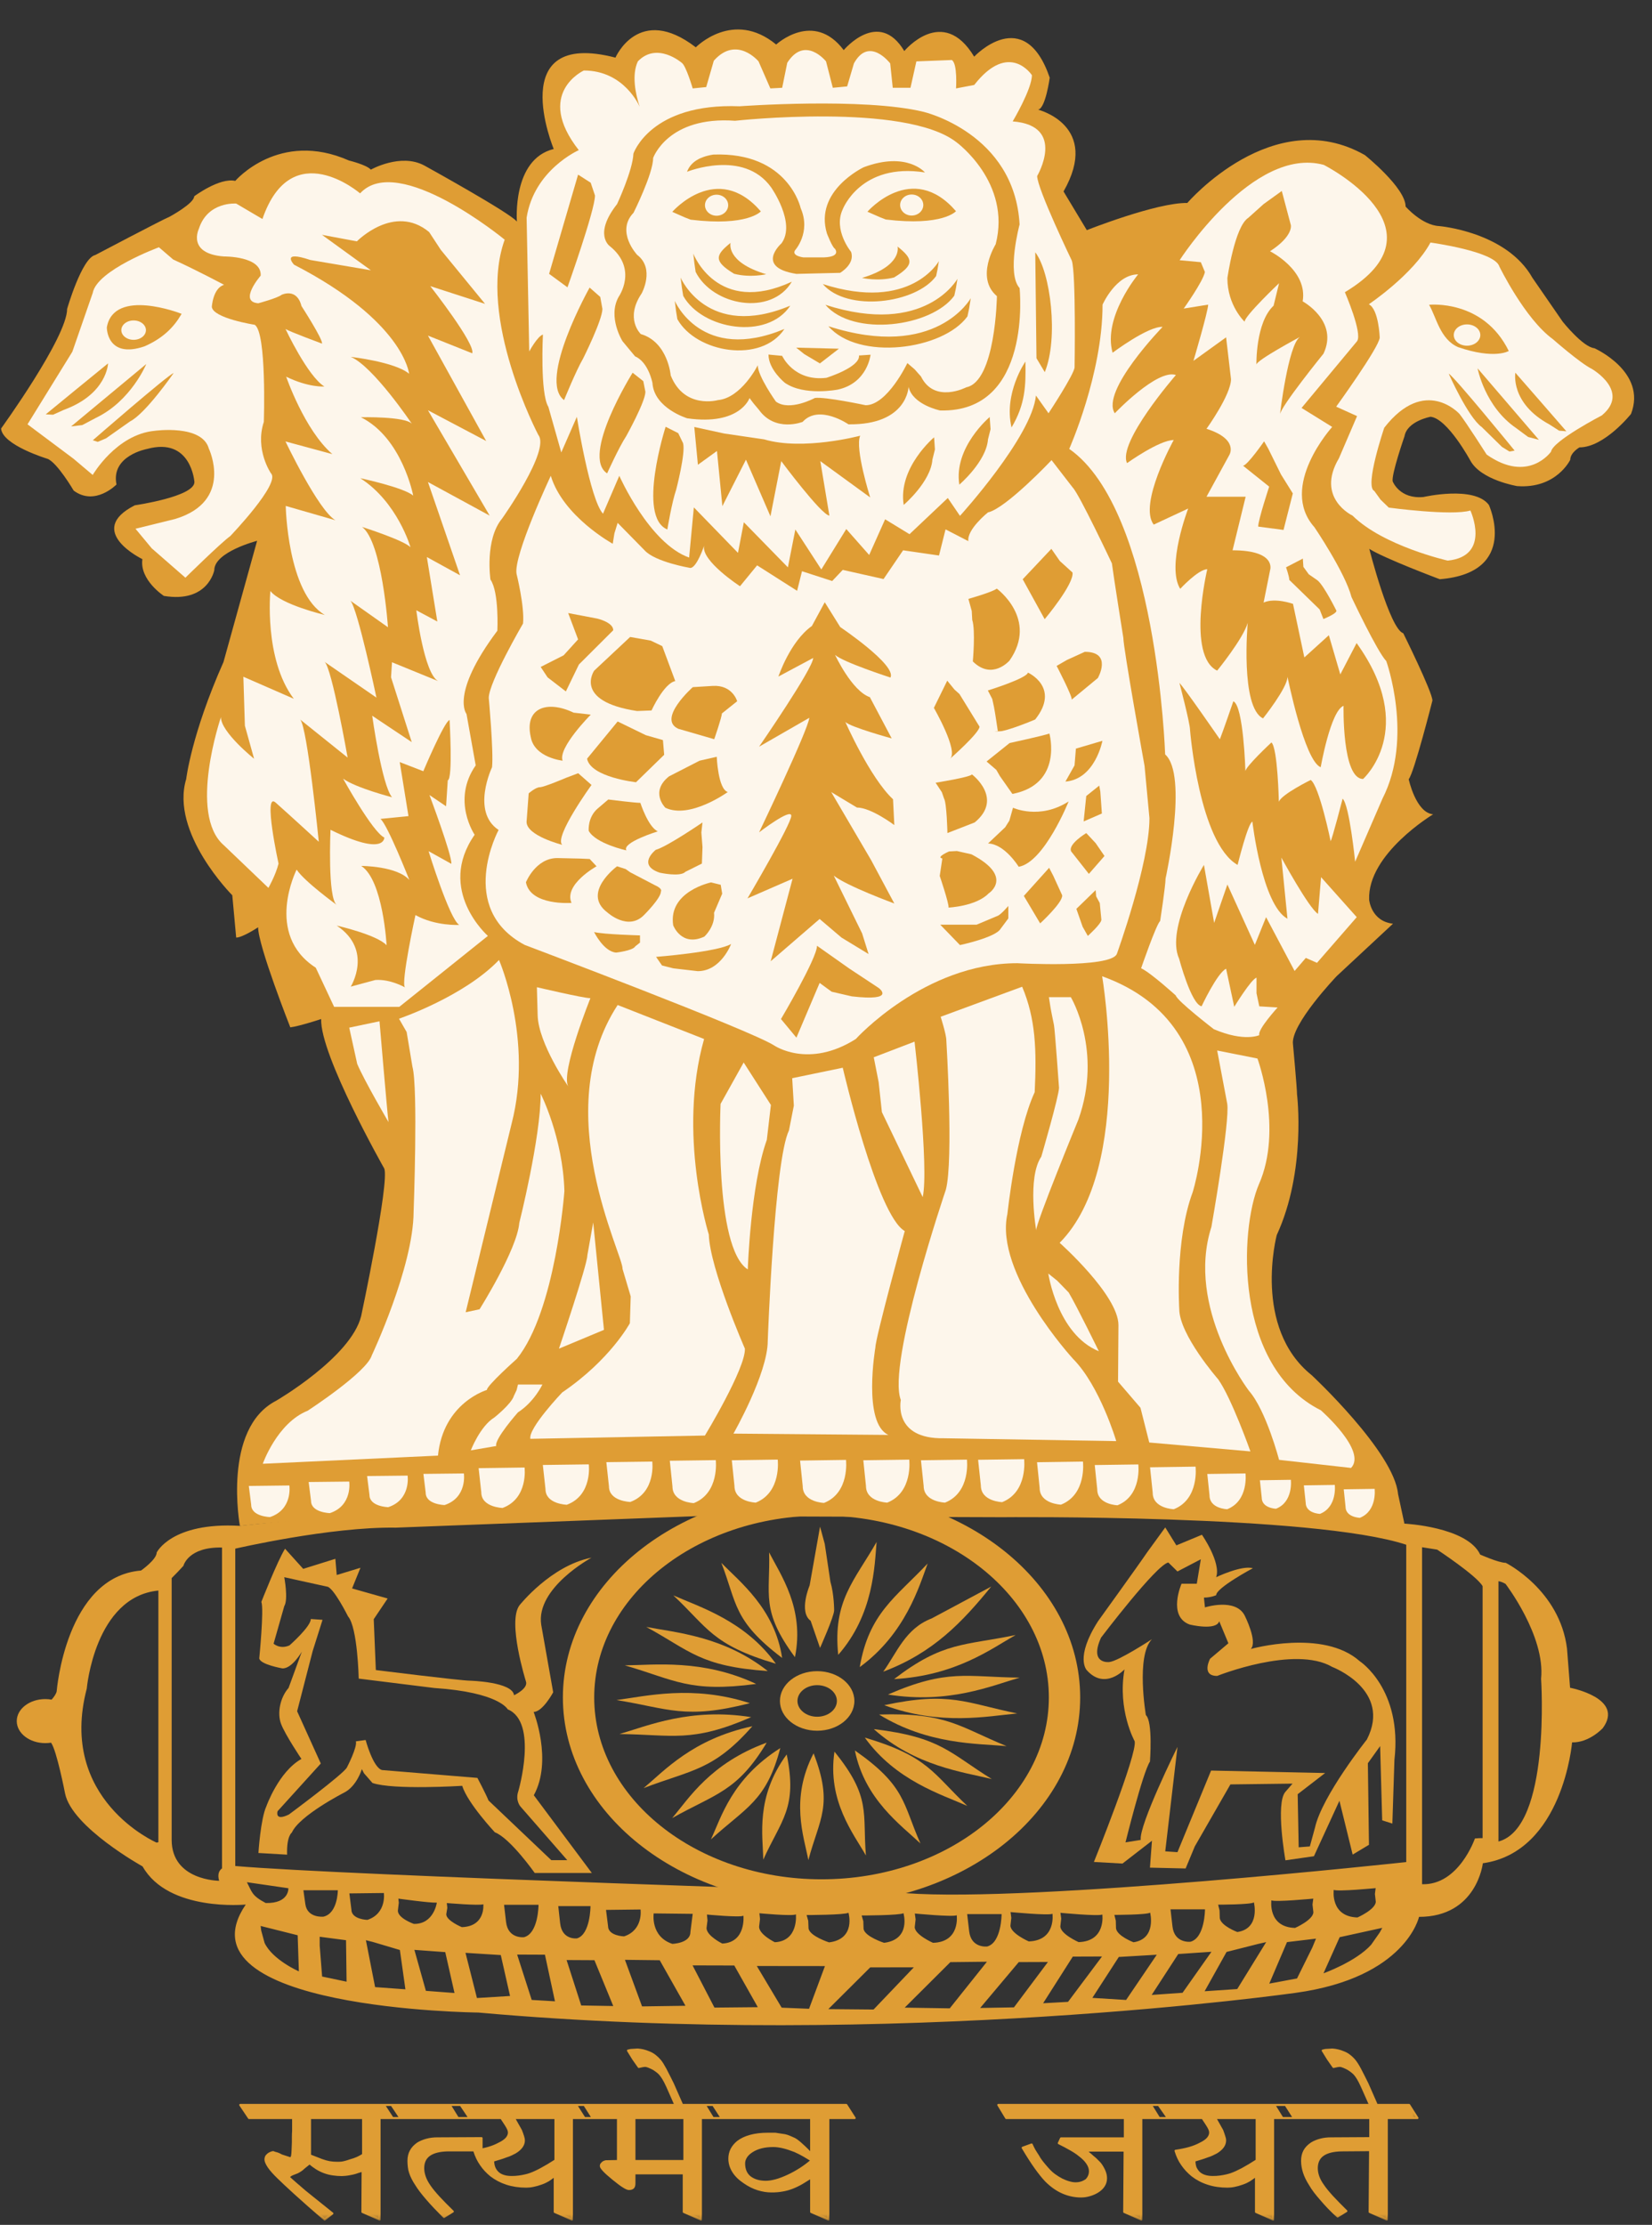 <svg width="231" height="311" viewBox="0 0 231 311" fill="none" xmlns="http://www.w3.org/2000/svg">
<rect x="0" y="0" width="231" height="311" fill="#333333" stroke="none"/>
<g clip-path="url(#clip0_446_1030)">
<path fill-rule="evenodd" clip-rule="evenodd" d="M6.332 237.504C6.639 237.504 6.94 237.53 7.215 237.582C7.555 237.197 7.856 236.776 7.926 236.417C7.926 236.417 9.181 220.41 19.72 219.535C19.72 219.535 21.91 218 21.91 217.017C21.91 217.017 23.965 212.739 33.543 213.291C33.543 213.291 128.151 202.212 196.379 212.979C196.379 212.979 205.163 213.416 206.975 217.303C206.975 217.303 209.562 218.458 210.548 218.458C210.548 218.458 218.09 222.221 219.115 230.437L219.544 235.922C219.544 235.922 227.208 237.364 224.115 241.569C224.115 241.569 222.239 243.614 219.825 243.556C219.825 243.556 218.551 258.871 207.346 260.453C207.346 260.453 206.514 267.947 198.421 267.947C198.421 267.947 196.596 276.434 181.198 278.563C181.198 278.563 125.084 286.535 66.876 281.321C66.876 281.321 24.375 280.905 34.363 266.224C34.363 266.224 23.555 267.291 19.938 260.896C19.938 260.896 10.052 255.416 9.098 250.696C9.098 250.696 7.926 244.644 7.138 243.598C6.876 243.64 6.613 243.66 6.332 243.66C4.129 243.66 2.343 242.281 2.343 240.58C2.343 238.883 4.129 237.504 6.332 237.504ZM24.003 220.592V257.175C24.003 262.884 30.643 262.904 30.643 262.904C30.381 261.983 30.637 261.463 31.046 261.171V216.319C26.283 216.215 25.649 218.875 25.649 218.875C25.175 219.411 24.573 220.025 24.003 220.592ZM22.146 257.513V222.335C13.247 223.199 12.133 236.037 12.133 236.037C8.054 251.576 21.89 257.565 21.89 257.565L22.146 257.513ZM32.897 216.476V260.838C48.154 262.176 126.659 264.632 126.659 264.632C144.497 265.959 196.635 260.287 196.635 260.287V215.929C183.739 211.662 140.085 212.083 140.085 212.083L97.43 211.933L55.358 213.541C46.176 213.395 32.897 216.476 32.897 216.476ZM207.314 256.936V221.721C206.495 220.254 200.956 216.611 200.956 216.611L198.85 216.278V263.383C203.991 263.55 206.239 256.988 206.239 256.988C206.655 256.951 207.014 256.93 207.314 256.936ZM209.53 221.024V257.414C216.893 255.468 215.491 234.663 215.491 234.663C216.105 228.673 210.516 221.398 210.516 221.398C210.157 221.19 209.831 221.076 209.53 221.024ZM34.523 263.102L40.324 263.945C40.324 263.945 40.465 266.084 37.155 266.011C35.176 264.97 35.247 264.471 34.523 263.102ZM42.424 264.226H47.239C47.239 264.226 47.239 267.473 45.216 267.921C45.216 267.921 42.981 268.145 42.699 266.183L42.424 264.226ZM48.852 264.668L53.674 264.611C53.674 264.611 54.096 267.473 51.369 268.368C51.369 268.368 49.134 268.316 49.134 266.911L48.852 264.668ZM55.703 265.397C55.703 265.397 60.172 266.016 61.082 265.959C61.082 265.959 60.666 268.988 57.867 268.93C57.867 268.93 55.633 268.145 55.633 267.083L55.767 265.959L55.703 265.397ZM62.477 266.016C62.477 266.016 67.094 266.407 67.581 266.183C67.581 266.183 67.926 269.274 64.578 269.383C64.578 269.383 62.401 268.483 62.401 267.583L62.548 266.688L62.477 266.016ZM70.481 266.261H75.302C75.302 266.261 75.302 270.242 73.279 270.788C73.279 270.788 71.038 271.064 70.763 268.665L70.481 266.261ZM78.062 266.443H82.569C82.569 266.443 82.569 270.408 80.674 270.955C80.674 270.955 78.581 271.225 78.324 268.832L78.062 266.443ZM84.74 266.974L89.568 266.917C89.568 266.917 89.984 269.779 87.263 270.674C87.263 270.674 85.022 270.622 85.022 269.222L84.74 266.974ZM96.86 267.525L91.405 267.463C91.405 267.463 90.925 270.7 94.011 271.72C94.011 271.72 96.54 271.652 96.54 270.065L96.86 267.525ZM98.852 267.624C98.852 267.624 103.468 268.061 103.955 267.786C103.955 267.786 104.352 271.517 100.997 271.678C100.997 271.678 98.82 270.611 98.794 269.524L98.928 268.441L98.852 267.624ZM106.189 267.442C106.189 267.442 110.806 267.879 111.292 267.598C111.292 267.598 111.689 271.329 108.341 271.491C108.341 271.491 106.157 270.424 106.144 269.336L106.272 268.249L106.189 267.442ZM112.79 267.692C112.79 267.692 118.13 267.687 118.643 267.369C118.643 267.369 119.731 271.043 115.928 271.512C115.928 271.512 113.258 270.658 113.059 269.581L113.015 268.493L112.79 267.692ZM120.487 267.754C120.487 267.754 125.833 267.749 126.332 267.432C126.332 267.432 127.427 271.095 123.624 271.574C123.624 271.574 120.954 270.721 120.755 269.643L120.717 268.556L120.487 267.754ZM127.92 267.479C127.92 267.479 133.228 267.989 133.779 267.723C133.779 267.723 134.304 271.465 130.462 271.574C130.462 271.574 127.939 270.471 127.907 269.388L128.029 268.296L127.92 267.479ZM135.239 267.562H140.053C140.053 267.562 140.053 271.548 138.037 272.089C138.037 272.089 135.796 272.365 135.52 269.961L135.239 267.562ZM141.308 267.276C141.308 267.276 146.61 267.786 147.167 267.515C147.167 267.515 147.698 271.262 143.85 271.376C143.85 271.376 141.328 270.273 141.289 269.18L141.411 268.093L141.308 267.276ZM148.281 267.38C148.281 267.38 153.582 267.89 154.139 267.619C154.139 267.619 154.671 271.361 150.823 271.475C150.823 271.475 148.3 270.367 148.268 269.279L148.39 268.191L148.281 267.38ZM155.823 267.671C155.823 267.671 160.389 267.671 160.824 267.354C160.824 267.354 161.752 271.017 158.5 271.496C158.5 271.496 156.227 270.642 156.054 269.565L156.022 268.472L155.823 267.671ZM163.673 266.896H168.494C168.494 266.896 168.494 270.877 166.465 271.423C166.465 271.423 164.224 271.694 163.949 269.295L163.673 266.896ZM183.637 265.397C183.637 265.397 178.329 265.907 177.778 265.636C177.778 265.636 177.247 269.388 181.089 269.492C181.089 269.492 183.611 268.389 183.65 267.302L183.528 266.219L183.637 265.397ZM170.332 266.24C170.332 266.24 174.897 266.24 175.333 265.923C175.333 265.923 176.261 269.586 173.015 270.065C173.015 270.065 170.735 269.217 170.563 268.134L170.531 267.047L170.332 266.24ZM192.358 263.93C192.358 263.93 187.056 264.445 186.499 264.174C186.499 264.174 185.974 267.916 189.816 268.03C189.816 268.03 192.338 266.922 192.377 265.834L192.255 264.747L192.358 263.93ZM36.444 269.217L41.624 270.518L41.79 275.565C41.79 275.565 38.109 273.952 36.995 271.584L36.527 269.867L36.444 269.217ZM44.703 270.726L48.385 271.21L48.462 277.007L45.043 276.289L44.703 271.959V270.726ZM51.164 271.21L52.451 277.767L56.689 278.074L55.915 272.578L52.105 271.444L51.164 271.21ZM57.944 272.558L62.26 272.875L63.553 278.589L59.551 278.287L57.944 272.558ZM65.09 272.974L70.026 273.286L71.32 279.005L66.691 279.291L65.09 272.974ZM72.312 273.218L76.199 273.234L77.601 279.749L74.348 279.557L72.312 273.218ZM79.227 273.983L83.12 274.004L85.752 280.41L81.27 280.332L79.227 273.983ZM87.384 273.952L92.25 274.009L95.849 280.374L89.779 280.462L87.384 273.952ZM96.841 274.728L102.674 274.743L105.965 280.571L99.902 280.629L96.841 274.728ZM105.824 274.816L115.352 274.826L113.13 280.795L109.301 280.639L105.824 274.816ZM193.286 269.482L187.325 270.788L185.065 275.836C185.065 275.836 189.585 274.223 191.724 271.85L192.927 270.133L193.286 269.482ZM184.015 270.991L179.962 271.475L177.484 277.277L181.364 276.554L183.503 272.23L184.015 270.991ZM177.049 271.475L173.002 278.037L168.443 278.344L171.51 272.849L175.967 271.72L177.049 271.475ZM169.397 272.828L164.755 273.14L161.042 278.859L165.357 278.558L169.397 272.828ZM161.752 273.239L156.444 273.551L152.744 279.27L157.463 279.562L161.752 273.239ZM154.095 273.484L150.01 273.499L145.861 280.02L149.344 279.827L154.095 273.484ZM146.533 274.254L142.454 274.27L137.057 280.681L141.782 280.597L146.533 274.254ZM138.005 274.218L132.889 274.275L126.505 280.634L132.805 280.733L138.005 274.218ZM127.786 274.998L121.684 275.009L115.825 280.842L122.151 280.899L127.786 274.998Z" fill="#DF9D34"/>
<path fill-rule="evenodd" clip-rule="evenodd" d="M50.6 247.293C50.6 247.293 49.896 249.702 48.084 250.597C48.084 250.597 41.854 253.787 40.811 256.16C40.811 256.16 40.062 256.634 40.145 259.251L36.137 259.017C36.137 259.017 36.431 254.256 37.251 252.476C37.251 252.476 38.96 247.657 42.149 245.872C42.149 245.872 39.863 242.474 39.3 240.97C38.73 239.466 39.172 237.275 40.35 235.949L42.206 230.87C42.206 230.87 40.836 233.289 39.472 233.211C39.472 233.211 36.348 232.665 36.252 231.806C36.252 231.806 36.937 224.927 36.546 223.917C36.546 223.917 38.787 218.209 39.857 216.486L42.398 219.301L46.893 217.896L47.085 220.16L50.402 219.15L49.23 222.039L54.205 223.444L52.259 226.337L52.553 233.445C52.553 233.445 64.45 234.934 65.73 234.934C65.73 234.934 71.678 235.09 71.877 236.968C71.877 236.968 73.926 236.027 73.535 235.012C73.535 235.012 70.904 226.649 72.652 224.38C72.652 224.38 77.05 218.833 82.71 217.74C82.71 217.74 74.892 221.961 75.68 227.118C75.68 227.118 77.018 234.642 77.351 236.557C77.351 236.557 75.879 239.3 74.617 239.3C74.617 239.3 77.306 246.075 74.643 250.946L82.755 261.812H74.771C74.771 261.812 71.339 256.936 69.194 256.124C69.194 256.124 65.391 252.07 64.629 249.629C64.629 249.629 54.993 250.238 52.08 249.229L50.895 247.871L50.6 247.293ZM43.718 230.807L41.547 239.206L44.857 246.512L38.813 253.178C38.813 253.178 38.352 254.641 40.401 253.636C40.401 253.636 48.046 247.975 48.507 247.064C48.507 247.064 49.986 244.233 49.762 243.411L51.126 243.224C51.126 243.224 52.15 247.064 53.411 247.423L66.755 248.521C66.755 248.521 67.869 250.608 68.311 251.68L77.089 260.022H79.323L72.773 252.518C72.773 252.518 72.024 251.68 72.479 250.374C72.479 250.374 75.302 240.72 70.993 238.936C70.993 238.936 69.802 236.552 60.723 235.954L50.159 234.642C50.159 234.642 50.011 227.497 48.667 225.947C48.667 225.947 46.586 221.778 45.696 221.778L39.748 220.467C39.748 220.467 40.337 223.563 39.748 224.516L38.256 229.761C38.256 229.761 39.152 230.594 40.484 229.995C40.484 229.995 43.461 227.378 43.461 226.311L45.1 226.425L43.718 230.807Z" fill="#DF9D34"/>
<path fill-rule="evenodd" clip-rule="evenodd" d="M165.786 261.182L160.798 261.067L161.08 257.305L156.957 260.495L152.961 260.271C152.961 260.271 159.089 245.102 158.66 243.39C158.66 243.39 156.233 239.055 157.238 233.352C157.238 233.352 154.524 236.318 151.969 233.471C151.969 233.471 150.259 231.754 153.538 226.623C153.538 226.623 159.377 218.526 160.369 217.043L162.937 213.509L164.493 216.018L168.066 214.534C168.066 214.534 170.768 218.411 170.057 220.467C170.057 220.467 173.617 218.76 175.185 219.213C175.185 219.213 170.057 221.95 170.057 222.98C170.057 222.98 169.346 223.319 168.347 223.319L168.488 224.687C168.488 224.687 172.759 223.319 174.046 225.827C174.046 225.827 175.896 229.475 174.897 230.5C174.897 230.5 185.014 227.648 190.136 232.212C190.136 232.212 196.116 236.089 194.983 246.013L194.695 254.906L193.273 254.453L192.985 244.077L191.269 246.471L191.423 257.872L189.143 259.241L187.293 251.716L183.727 259.47L179.744 260.042C179.744 260.042 178.316 252.065 179.744 250.462L180.737 249.322L172.048 249.431L167.067 258.101L165.786 261.182ZM167.912 217.959L167.348 221.378H165.216C165.216 221.378 163.212 225.941 166.356 227.086C166.356 227.086 170.057 227.992 170.486 226.623L171.766 229.704L169.205 231.868C169.205 231.868 167.912 234.267 170.198 234.267C170.198 234.267 181.025 229.933 186.294 233.013C186.294 233.013 194.695 236.203 191.128 243.161C191.128 243.161 184.866 251.029 183.874 255.478L183.157 258.101L181.595 258.221L181.454 250.8L185.295 247.839L169.346 247.496L164.646 258.903L162.937 258.788L164.646 244.186C164.646 244.186 159.23 255.135 159.511 257.19L157.379 257.534C157.379 257.534 159.8 247.73 160.798 246.242C160.798 246.242 161.227 240.653 160.229 239.747C160.229 239.747 158.807 231.421 161.08 229.131C161.08 229.131 156.387 232.212 155.1 232.326C155.1 232.326 152.257 232.67 153.96 228.913C153.96 228.913 161.656 218.76 163.366 218.411L164.646 219.665L167.912 217.959Z" fill="#DF9D34"/>
<path fill-rule="evenodd" clip-rule="evenodd" d="M114.878 208.347C134.848 208.347 151.041 221.3 151.041 237.275C151.041 253.246 134.848 266.204 114.878 266.204C94.901 266.204 78.709 253.246 78.709 237.275C78.709 221.3 94.901 208.347 114.878 208.347ZM114.878 211.855C132.428 211.855 146.661 223.241 146.661 237.275C146.661 251.31 132.428 262.696 114.878 262.696C97.328 262.696 83.088 251.31 83.088 237.275C83.088 223.241 97.328 211.855 114.878 211.855Z" fill="#DF9D34"/>
<path fill-rule="evenodd" clip-rule="evenodd" d="M114.263 233.602C117.138 233.602 119.469 235.47 119.469 237.765C119.469 240.07 117.138 241.928 114.263 241.928C111.388 241.928 109.058 240.07 109.058 237.765C109.058 235.47 111.388 233.602 114.263 233.602ZM114.263 235.558C115.787 235.558 117.023 236.547 117.023 237.765C117.023 238.982 115.787 239.971 114.263 239.971C112.746 239.971 111.51 238.982 111.51 237.765C111.51 236.547 112.746 235.558 114.263 235.558Z" fill="#DF9D34"/>
<path fill-rule="evenodd" clip-rule="evenodd" d="M114.667 213.395L113.213 221.612C113.213 221.612 111.644 225.301 113.354 226.561L114.667 230.354C114.667 230.354 116.639 225.931 116.639 225.093C116.639 225.093 116.639 222.876 116.114 221.091L115.326 215.82L114.667 213.395Z" fill="#DF9D34"/>
<path fill-rule="evenodd" clip-rule="evenodd" d="M138.6 221.778L130.27 226.233C126.589 227.648 125.43 230.994 123.502 233.674C130.507 231.041 134.541 226.753 138.6 221.778Z" fill="#DF9D34"/>
<path fill-rule="evenodd" clip-rule="evenodd" d="M142.013 228.549C134.842 230.042 131.877 229.438 125.02 234.71C133.664 234.221 138.606 230.474 142.013 228.549Z" fill="#DF9D34"/>
<path fill-rule="evenodd" clip-rule="evenodd" d="M129.713 218.552C125.257 223.288 121.505 225.489 120.218 233.034C126.608 228.351 128.535 221.758 129.713 218.552Z" fill="#DF9D34"/>
<path fill-rule="evenodd" clip-rule="evenodd" d="M122.574 215.544C119.501 220.941 116.427 223.735 117.209 231.322C122.19 225.645 122.286 218.875 122.574 215.544Z" fill="#DF9D34"/>
<path fill-rule="evenodd" clip-rule="evenodd" d="M142.583 234.502C135.175 234.434 132.517 233.227 124.168 236.869C132.665 238.222 138.664 235.641 142.583 234.502Z" fill="#DF9D34"/>
<path fill-rule="evenodd" clip-rule="evenodd" d="M142.243 239.513C135.059 238.056 132.825 236.386 123.643 238.358C131.506 241.267 138.101 239.888 142.243 239.513Z" fill="#DF9D34"/>
<path fill-rule="evenodd" clip-rule="evenodd" d="M140.745 244.077C134.144 241.386 132.428 239.362 122.926 239.664C129.796 243.889 136.602 243.707 140.745 244.077Z" fill="#DF9D34"/>
<path fill-rule="evenodd" clip-rule="evenodd" d="M138.683 248.682C132.818 245.066 131.595 242.817 122.19 241.704C127.959 246.876 134.694 247.704 138.683 248.682Z" fill="#DF9D34"/>
<path fill-rule="evenodd" clip-rule="evenodd" d="M135.264 252.44C130.456 247.923 129.841 245.529 120.922 242.885C125.244 248.901 131.615 250.821 135.264 252.44Z" fill="#DF9D34"/>
<path fill-rule="evenodd" clip-rule="evenodd" d="M128.708 257.69C126.217 252.106 126.704 249.687 119.539 244.686C120.909 251.534 126.019 255.146 128.708 257.69Z" fill="#DF9D34"/>
<path fill-rule="evenodd" clip-rule="evenodd" d="M121.082 259.366C120.583 253.454 121.87 251.237 116.683 244.852C115.665 251.742 119.353 256.327 121.082 259.366Z" fill="#DF9D34"/>
<path fill-rule="evenodd" clip-rule="evenodd" d="M113.034 260.011C114.57 254.209 116.581 252.361 113.764 245.086C110.441 251.492 112.413 256.712 113.034 260.011Z" fill="#DF9D34"/>
<path fill-rule="evenodd" clip-rule="evenodd" d="M106.727 259.949C109.243 254.37 111.548 252.757 110.005 245.242C105.613 251.227 106.676 256.608 106.727 259.949Z" fill="#DF9D34"/>
<path fill-rule="evenodd" clip-rule="evenodd" d="M99.409 257.118C104.288 252.642 107.156 251.804 109.109 244.353C102.322 248.656 100.875 253.985 99.409 257.118Z" fill="#DF9D34"/>
<path fill-rule="evenodd" clip-rule="evenodd" d="M93.992 254.136C100.049 250.727 103.09 250.457 107.207 243.593C99.325 246.476 96.335 251.378 93.992 254.136Z" fill="#DF9D34"/>
<path fill-rule="evenodd" clip-rule="evenodd" d="M89.997 249.947C96.675 247.386 99.729 247.522 105.203 241.298C96.829 243.098 92.878 247.537 89.997 249.947Z" fill="#DF9D34"/>
<path fill-rule="evenodd" clip-rule="evenodd" d="M86.622 242.391C94.024 242.464 96.688 243.666 105.037 240.028C96.54 238.675 90.541 241.251 86.622 242.391Z" fill="#DF9D34"/>
<path fill-rule="evenodd" clip-rule="evenodd" d="M86.206 237.64C93.467 238.816 95.791 240.403 104.851 238.077C96.816 235.475 90.323 237.104 86.206 237.64Z" fill="#DF9D34"/>
<path fill-rule="evenodd" clip-rule="evenodd" d="M90.368 227.419C96.496 230.755 97.885 232.93 107.355 233.586C101.202 228.699 94.421 228.2 90.368 227.419Z" fill="#DF9D34"/>
<path fill-rule="evenodd" clip-rule="evenodd" d="M94.152 223.006C98.961 227.518 99.575 229.922 108.488 232.561C104.172 226.545 97.802 224.625 94.152 223.006Z" fill="#DF9D34"/>
<path fill-rule="evenodd" clip-rule="evenodd" d="M107.547 216.991C107.726 222.923 106.317 225.093 111.158 231.645C112.541 224.797 109.109 220.092 107.547 216.991Z" fill="#DF9D34"/>
<path fill-rule="evenodd" clip-rule="evenodd" d="M100.862 218.458C103.071 224.12 102.463 226.519 109.365 231.754C108.341 224.864 103.423 221.097 100.862 218.458Z" fill="#DF9D34"/>
<path fill-rule="evenodd" clip-rule="evenodd" d="M87.365 232.79C94.338 234.804 96.355 236.635 105.735 235.386C98.256 231.879 91.533 232.748 87.365 232.79Z" fill="#DF9D34"/>
<path fill-rule="evenodd" clip-rule="evenodd" d="M33.544 213.291C33.544 213.291 31.046 199.693 38.614 195.801C38.614 195.801 49.057 189.743 50.498 183.977C50.498 183.977 54.461 165.374 53.738 163.355C53.738 163.355 44.736 147.493 44.908 142.445C44.908 142.445 41.854 143.455 40.593 143.606C40.593 143.606 36.092 132.204 36.092 129.618C36.092 129.618 33.921 131.059 33.025 131.059L32.481 125.143C32.481 125.143 23.76 116.421 26.039 108.886C26.039 108.886 26.757 102.641 31.251 92.54L35.951 75.597C35.951 75.597 29.964 77.137 29.964 79.703C29.964 79.703 29.113 84.329 22.915 83.299C22.915 83.299 19.489 81.076 19.912 78.162C19.912 78.162 11.793 74.228 18.849 70.632C18.849 70.632 27.186 69.435 27.186 67.38C27.186 67.38 26.757 61.047 20.559 62.759C20.559 62.759 15.469 63.675 16.288 67.728C16.288 67.728 13.291 70.804 10.302 68.577C10.302 68.577 8.022 64.684 6.652 64.138C6.652 64.138 0.313 62.228 0.153 59.897C0.153 59.897 9.386 47.153 9.386 43.177C9.386 43.177 11.441 36.058 13.324 35.647C13.324 35.647 22.748 30.682 23.728 30.287C23.728 30.287 27.154 28.429 27.154 27.44C27.154 27.44 30.701 24.791 32.897 25.286C32.897 25.286 39.018 18.12 48.801 22.439C48.801 22.439 51.247 23.027 51.855 23.714C51.855 23.714 56.017 21.362 59.315 23.126C59.315 23.126 71.416 29.798 72.28 30.979C72.28 30.979 71.57 22.268 77.428 20.826C77.428 20.826 70.43 4.007 86.059 8.056C86.059 8.056 89.318 0.484 97.296 6.614C97.296 6.614 102.508 1.27 108.533 6.224C108.533 6.224 113.745 1.4 117.977 7.005C117.977 7.005 122.862 1.14 126.448 7.135C126.448 7.135 131.82 0.62 136.218 7.921C136.218 7.921 143.223 0.453 146.783 10.861C146.783 10.861 146.194 15.201 145.15 15.326C145.15 15.326 153.979 17.532 148.716 26.764L151.969 32.171C151.969 32.171 161.746 28.294 166.023 28.372C166.023 28.372 178.035 14.384 190.853 21.68C190.853 21.68 196.545 26.243 196.545 28.871C196.545 28.871 198.824 31.489 201.251 31.603C201.251 31.603 210.657 32.389 214.281 38.837L218.513 44.967C218.513 44.967 221.33 48.511 222.937 48.672C222.937 48.672 230.345 51.966 228.066 57.862C228.066 57.862 224.352 62.535 220.863 62.535C220.863 62.535 219.569 63.264 219.569 64.268C219.569 64.268 217.629 68.363 212.136 67.947C212.136 67.947 207.084 67.115 205.599 64.382C205.599 64.382 202.41 58.492 200.035 58.258C200.035 58.258 196.763 58.851 196.391 60.989C196.391 60.989 194.509 66.407 194.746 67.302C194.746 67.302 195.7 69.794 199.049 69.472C199.049 69.472 206.143 67.843 208.192 70.58C208.192 70.58 212.533 80.051 201.328 80.967C201.328 80.967 193.549 78.053 191.468 76.721C191.468 76.721 194.317 87.909 196.219 88.518C196.219 88.518 200.297 96.74 200.297 97.927C200.297 97.927 197.742 108.012 196.98 108.922C196.98 108.922 197.973 113.601 200.393 113.829C200.393 113.829 191.192 119.346 191.448 125.767C191.448 125.767 191.705 128.775 194.784 129.118L186.922 136.435C186.922 136.435 180.384 143.262 180.801 146C180.801 146 181.364 152.104 181.364 152.983C181.364 152.983 182.683 163.641 178.528 172.643C178.528 172.643 175.102 185.565 183.413 192.226C183.413 192.226 194.944 202.966 195.489 208.836L196.379 212.979C196.411 213.114 154.837 210.606 113.136 210.325C79.675 210.101 46.195 211.886 33.544 213.291Z" fill="#DF9D34"/>
<path fill-rule="evenodd" clip-rule="evenodd" d="M34.792 207.712L40.465 207.645C40.465 207.645 40.958 211.006 37.75 212.063C37.75 212.063 35.125 211.995 35.125 210.351L34.792 207.712Z" fill="#FDF6EB"/>
<path fill-rule="evenodd" clip-rule="evenodd" d="M43.16 207.161L48.833 207.098C48.833 207.098 49.326 210.455 46.125 211.511C46.125 211.511 43.493 211.443 43.493 209.794L43.16 207.161Z" fill="#FDF6EB"/>
<path fill-rule="evenodd" clip-rule="evenodd" d="M51.33 206.328L56.997 206.266C56.997 206.266 57.49 209.622 54.288 210.678C54.288 210.678 51.663 210.611 51.663 208.961L51.33 206.328Z" fill="#FDF6EB"/>
<path fill-rule="evenodd" clip-rule="evenodd" d="M59.206 206.026L64.866 205.964C64.866 205.964 65.365 209.326 62.164 210.382C62.164 210.382 59.526 210.314 59.526 208.665L59.206 206.026Z" fill="#FDF6EB"/>
<path fill-rule="evenodd" clip-rule="evenodd" d="M66.927 205.225L73.35 205.136C73.35 205.136 73.906 209.44 70.276 210.788C70.276 210.788 67.299 210.705 67.299 208.602L66.927 205.225Z" fill="#FDF6EB"/>
<path fill-rule="evenodd" clip-rule="evenodd" d="M75.904 204.778L82.332 204.694C82.332 204.694 82.883 208.993 79.259 210.341C79.259 210.341 76.275 210.262 76.275 208.15L75.904 204.778Z" fill="#FDF6EB"/>
<path fill-rule="evenodd" clip-rule="evenodd" d="M84.785 204.387L91.207 204.304C91.207 204.304 91.764 208.607 88.133 209.95C88.133 209.95 85.15 209.867 85.15 207.764L84.785 204.387Z" fill="#FDF6EB"/>
<path fill-rule="evenodd" clip-rule="evenodd" d="M93.659 204.189L100.087 204.101C100.087 204.101 100.638 208.675 97.014 210.111C97.014 210.111 94.03 210.023 94.03 207.775L93.659 204.189Z" fill="#FDF6EB"/>
<path fill-rule="evenodd" clip-rule="evenodd" d="M102.328 204.122L108.75 204.028C108.75 204.028 109.307 208.607 105.677 210.043C105.677 210.043 102.7 209.955 102.7 207.707L102.328 204.122Z" fill="#FDF6EB"/>
<path fill-rule="evenodd" clip-rule="evenodd" d="M111.875 204.163L118.297 204.07C118.297 204.07 118.854 208.649 115.224 210.085C115.224 210.085 112.246 209.997 112.246 207.749L111.875 204.163Z" fill="#FDF6EB"/>
<path fill-rule="evenodd" clip-rule="evenodd" d="M120.717 204.122L127.139 204.033C127.139 204.033 127.696 208.607 124.066 210.044C124.066 210.044 121.088 209.955 121.088 207.712L120.717 204.122Z" fill="#FDF6EB"/>
<path fill-rule="evenodd" clip-rule="evenodd" d="M128.778 204.122L135.207 204.033C135.207 204.033 135.77 208.607 132.14 210.044C132.14 210.044 129.156 209.955 129.156 207.712L128.778 204.122Z" fill="#FDF6EB"/>
<path fill-rule="evenodd" clip-rule="evenodd" d="M136.769 204.054L143.204 203.966C143.204 203.966 143.761 208.54 140.13 209.976C140.13 209.976 137.153 209.888 137.153 207.645L136.769 204.054Z" fill="#FDF6EB"/>
<path fill-rule="evenodd" clip-rule="evenodd" d="M145.009 204.397L151.431 204.304C151.431 204.304 151.988 208.883 148.358 210.325C148.358 210.325 145.374 210.231 145.374 207.983L145.009 204.397Z" fill="#FDF6EB"/>
<path fill-rule="evenodd" clip-rule="evenodd" d="M153.077 204.788L159.172 204.704C159.172 204.704 159.704 209.05 156.259 210.413C156.259 210.413 153.429 210.325 153.429 208.196L153.077 204.788Z" fill="#FDF6EB"/>
<path fill-rule="evenodd" clip-rule="evenodd" d="M160.811 205.105L167.176 205.011C167.176 205.011 167.726 209.544 164.134 210.965C164.134 210.965 161.183 210.876 161.183 208.659L160.811 205.105Z" fill="#FDF6EB"/>
<path fill-rule="evenodd" clip-rule="evenodd" d="M168.815 206.037L174.161 205.964C174.161 205.964 174.628 209.773 171.6 210.965C171.6 210.965 169.128 210.892 169.128 209.024L168.815 206.037Z" fill="#FDF6EB"/>
<path fill-rule="evenodd" clip-rule="evenodd" d="M176.171 206.916L180.5 206.854C180.5 206.854 180.877 209.939 178.425 210.897C178.425 210.897 176.427 210.84 176.427 209.331L176.171 206.916Z" fill="#FDF6EB"/>
<path fill-rule="evenodd" clip-rule="evenodd" d="M182.318 207.629L186.646 207.567C186.646 207.567 187.018 210.647 184.572 211.615C184.572 211.615 182.574 211.553 182.574 210.044L182.318 207.629Z" fill="#FDF6EB"/>
<path fill-rule="evenodd" clip-rule="evenodd" d="M187.895 208.181L192.217 208.118C192.217 208.118 192.595 211.199 190.149 212.167C190.149 212.167 188.145 212.104 188.145 210.6L187.895 208.181Z" fill="#FDF6EB"/>
<path fill-rule="evenodd" clip-rule="evenodd" d="M21.218 76.648L25.924 80.754C25.924 80.754 30.905 75.852 32.192 74.941C32.192 74.941 39.312 67.526 37.885 66.157C37.885 66.157 35.611 62.853 36.892 58.971C36.892 58.971 37.315 46.429 35.611 45.399C35.611 45.399 29.772 44.488 29.619 42.891C29.619 42.891 29.772 40.268 31.334 39.815C31.334 39.815 27.493 37.76 24.215 36.276L22.223 34.565C22.223 34.565 13.535 37.76 12.965 40.955L10.116 49.166L3.847 59.314L10.257 64.107L12.965 66.391C12.965 66.391 16.243 60.729 21.634 60.219C21.634 60.219 28.255 59.288 29.202 62.707C29.202 62.707 32.724 70.055 24.496 72.542L18.945 73.911L21.218 76.648Z" fill="#FDF6EB"/>
<path fill-rule="evenodd" clip-rule="evenodd" d="M25.201 43.937C25.201 43.937 16.026 40.388 15.072 45.768C15.072 45.768 15.027 50.041 20.162 48.287C22.697 47.178 24.189 45.654 25.201 43.937ZM18.683 44.66C19.707 44.66 20.54 45.326 20.54 46.148C20.54 46.97 19.707 47.636 18.683 47.636C17.658 47.636 16.832 46.97 16.832 46.148C16.832 45.326 17.658 44.66 18.683 44.66Z" fill="#DF9D34" stroke="#DF9D34" stroke-width="0.267"/>
<path fill-rule="evenodd" clip-rule="evenodd" d="M6.396 57.919C6.396 57.919 14.508 51.269 15.11 50.795C15.11 50.795 14.988 55.078 8.918 57.295L7.42 57.971L6.396 57.919Z" fill="#DF9D34"/>
<path fill-rule="evenodd" clip-rule="evenodd" d="M9.943 59.61L20.456 50.883C20.456 50.883 18.343 56.041 13.426 58.403L11.505 59.418L9.943 59.61Z" fill="#DF9D34"/>
<path fill-rule="evenodd" clip-rule="evenodd" d="M12.978 61.541C12.978 61.541 23.523 52.367 24.279 52.148C24.279 52.148 20.373 57.805 18.183 58.908L14.828 61.271L13.663 61.765L12.978 61.541Z" fill="#DF9D34"/>
<path fill-rule="evenodd" clip-rule="evenodd" d="M194.195 70.955C194.195 70.955 203.012 72.147 205.605 71.361C205.605 71.361 208.563 77.746 202.436 78.365C202.436 78.365 193.433 76.336 189.124 72.074C189.124 72.074 183.925 69.638 187.223 64.06L189.758 58.164L186.839 56.847C186.839 56.847 192.8 48.62 192.928 47.199C192.928 47.199 192.8 43.25 191.404 42.532C191.404 42.532 197.614 38.368 200.022 33.904C200.022 33.904 209.024 35.121 209.658 37.255C209.658 37.255 213.212 44.561 217.136 47.408C217.136 47.408 220.94 50.754 222.592 51.571C222.592 51.571 228.04 54.714 223.981 58.07C223.981 58.07 217.136 61.619 216.88 63.139C216.88 63.139 213.724 67.645 207.884 63.545C207.884 63.545 204.971 58.976 204.081 57.862C204.081 57.862 199.26 52.481 193.561 59.788C193.561 59.788 190.77 68.015 192.166 68.624L193.043 69.841L194.195 70.955Z" fill="#FDF6EB"/>
<path fill-rule="evenodd" clip-rule="evenodd" d="M35.529 106.06C35.529 106.06 30.893 102.35 30.893 100.253C30.893 100.253 26.264 113.798 31.296 118.149L37.533 124.112C37.533 124.112 38.544 122.343 38.948 120.725C38.948 120.725 36.732 110.577 38.544 112.19C40.356 113.798 44.576 117.665 44.576 117.665C44.576 117.665 42.975 101.543 41.97 100.575L48.609 105.899C48.609 105.899 46.394 93.321 45.389 92.52L52.637 97.515C52.637 97.515 50.018 85.104 49.006 83.975L54.25 87.68C54.25 87.68 53.444 75.753 50.626 73.656C50.626 73.656 56.453 75.508 57.4 76.497C57.4 76.497 55.595 70.19 50.377 66.844C50.377 66.844 56.453 68.134 57.778 69.279C57.778 69.279 56.254 61.213 50.466 58.325C50.466 58.325 56.639 58.179 57.593 59.241C57.593 59.241 52.176 51.185 49.045 49.884C49.045 49.884 55.217 50.577 57.202 52.242C57.202 52.242 56.523 44.951 41.118 37C41.118 37 39.159 34.918 43.398 36.344L51.862 37.78L45.024 32.826L49.903 33.737C49.903 33.737 55.121 28.392 60.006 32.436L61.633 34.918L67.824 42.474L60.166 39.997C60.166 39.997 66.518 48.084 66.031 49.385L59.84 46.913L67.984 61.645L59.84 57.347L68.471 72.074L59.84 67.38L64.328 80.415L59.686 77.866L61.152 86.879L58.214 85.307C58.214 85.307 59.283 94.148 61.261 95.205L54.814 92.572L54.679 94.674L57.573 103.734L52.048 100.05C52.048 100.05 53.38 109.708 54.814 111.441C54.814 111.441 49.775 110.145 47.975 108.844C47.975 108.844 52.118 116.348 53.738 117.071C53.738 117.071 53.892 119.793 46.215 115.989C46.215 115.989 45.779 125.621 47.105 126.506C47.105 126.506 42.578 123.233 41.477 121.557C41.477 121.557 36.892 130.596 44.153 135.269L46.721 140.744H55.832L68.221 130.825C68.221 130.825 60.96 124.435 66.371 116.686C66.371 116.686 63.099 111.894 66.518 106.986L65.231 99.8C65.231 99.8 62.9 97.037 69.546 88.164C69.546 88.164 69.809 82.768 68.58 81.014C68.58 81.014 67.754 75.425 70.219 72.469C70.219 72.469 76.987 62.936 75.277 60.802C75.277 60.802 66.64 44.426 70.571 33.503C70.571 33.503 55.678 21.227 50.351 27.029C50.351 27.029 40.772 18.776 36.694 30.614L33.025 28.455C33.025 28.455 29.03 28.127 27.807 31.988C27.807 31.988 26.091 35.454 31.309 35.85C31.309 35.85 36.611 35.782 36.451 38.53C36.451 38.53 33.268 42.193 36.124 42.391C36.124 42.391 38.813 41.667 39.377 41.21C39.377 41.21 41.496 40.164 42.155 42.781C42.155 42.781 45.19 47.47 45.024 48.032C45.024 48.032 40.459 46.341 39.927 45.992C39.927 45.992 43.007 52.575 45.357 54.027C45.357 54.027 43.199 54.204 40.017 52.658C40.017 52.658 42.578 60.12 46.477 63.482C46.477 63.482 40.753 61.926 39.921 61.708C39.921 61.708 44.512 71.35 46.906 72.724L39.953 70.721C39.953 70.721 40.183 82.924 45.427 85.963C45.427 85.963 39.3 84.521 37.808 82.612C37.808 82.612 36.873 92.119 41.08 97.677L34.03 94.596L34.242 101.444L35.529 106.06Z" fill="#FDF6EB"/>
<path fill-rule="evenodd" clip-rule="evenodd" d="M49.045 137.918C49.045 137.918 52.227 132.818 47.085 129.384C47.085 129.384 52.713 130.659 54.058 132.131C54.058 132.131 53.571 123.009 50.511 121.042C50.511 121.042 55.524 121.042 57.24 123.009C57.24 123.009 54.18 115.255 53.2 114.469L57.118 114.079L55.895 106.528L59.193 107.803C59.193 107.803 62.132 100.83 62.862 100.643C62.862 100.643 63.348 108.875 62.612 109.078L62.375 112.705L60.051 111.134C60.051 111.134 63.227 119.574 63.111 120.751L59.929 118.981C59.929 118.981 62.862 128.504 64.213 129.285C64.213 129.285 60.909 129.483 58.092 127.911C58.092 127.911 56.017 137.429 56.625 138.017C56.625 138.017 54.577 136.836 52.483 136.987L50.575 137.502L49.045 137.918Z" fill="#DF9D34"/>
<path fill-rule="evenodd" clip-rule="evenodd" d="M176.088 140.671L178.649 140.827C178.649 140.827 175.8 143.939 176.088 144.699C176.088 144.699 173.988 145.688 169.724 143.861C169.724 143.861 164.595 139.911 164.409 139.151C164.409 139.151 160.894 135.956 159.563 135.347C159.563 135.347 161.656 129.264 162.226 128.733C162.226 128.733 162.982 123.79 162.982 122.801C162.982 122.801 166.183 108.329 162.924 105.457C162.924 105.457 161.791 71.335 149.51 62.748C149.51 62.748 154.171 52.294 154.171 42.584C154.171 42.584 156.035 38.353 159.146 38.353C159.146 38.353 154.171 44.327 155.574 49.307C155.574 49.307 160.542 45.576 162.565 45.695C162.565 45.695 153.864 54.657 155.881 57.768C155.881 57.768 161.791 51.545 164.429 52.419C164.429 52.419 156.195 61.874 157.597 64.736C157.597 64.736 162.098 61.51 164.121 61.51C164.121 61.51 159.146 70.466 161.323 73.333L166.145 71.085C166.145 71.085 163.052 79.141 165.031 82.31C165.031 82.31 167.553 79.573 168.815 79.573C168.815 79.573 165.921 91.687 170.198 93.743C170.198 93.743 173.834 89.288 174.468 87.066C174.468 87.066 173.405 98.879 176.613 100.419C176.613 100.419 180.032 96.136 180.032 94.596C180.032 94.596 182.388 106.331 184.674 107.247C184.674 107.247 186.044 99.389 187.869 98.66C187.869 98.66 187.639 108.886 190.603 108.886C190.603 108.886 198.363 101.944 189.694 89.892L187.415 94.273L185.814 88.794L182.388 91.9L180.801 84.412C180.801 84.412 178.291 83.501 176.69 84.23L177.606 79.661C177.606 79.661 178.515 76.924 172.349 76.924L174.18 69.435H168.706L171.901 63.592C171.901 63.592 173.271 61.401 168.706 59.938C168.706 59.938 172.131 55.187 172.131 52.996L171.446 47.153L166.881 50.441C166.881 50.441 168.936 43.499 168.936 42.584L165.517 43.135C165.517 43.135 168.251 39.305 168.482 38.02L167.912 36.651L164.947 36.375C164.947 36.375 175.217 20.358 185.103 23.048C185.103 23.048 202.82 32.004 188.055 40.845C188.055 40.845 190.546 46.575 189.764 47.688L181.998 57.024L186.281 59.678C186.281 59.678 178.726 68.015 183.797 73.697C183.797 73.697 188.081 80.004 188.983 83.465C188.983 83.465 192.582 91.109 193.843 92.405C193.843 92.405 197.685 103.084 193.312 111.639L189.489 120.459C189.489 120.459 188.695 112.534 187.741 111.639C187.741 111.639 186.307 117.196 186.064 117.582C186.064 117.582 184.476 109.859 183.278 109.026C183.278 109.026 179.136 111.066 178.822 112.086C178.822 112.086 178.662 104.551 177.785 103.781C177.785 103.781 174.046 107.262 174.148 107.835C174.148 107.835 173.886 98.624 172.458 98.031C172.458 98.031 170.979 102.329 170.575 103.339C170.575 103.339 165.632 96.183 164.922 95.46C164.922 95.46 166.401 101.085 166.401 102.012C166.401 102.012 167.656 117.8 173.053 120.902C173.053 120.902 174.494 115.063 175.121 114.849C175.121 114.849 176.466 126.491 180.026 128.426L179.174 119.876C179.174 119.876 183.016 126.954 184.296 127.745L184.725 122.614L189.713 128.203L184.156 134.588L182.593 133.901L181.025 135.727L177.036 128.203L175.467 132.079L171.625 123.639L169.775 129.004L168.347 120.902C168.347 120.902 162.924 129.712 164.877 134.015C164.877 134.015 166.567 140.406 168.021 140.661C168.021 140.661 170.198 136.003 171.446 135.415L172.586 140.739C172.586 140.739 174.974 136.836 175.698 136.669V138.834L176.088 140.671Z" fill="#FDF6EB"/>
<path fill-rule="evenodd" clip-rule="evenodd" d="M179.232 26.696L180.5 31.468C180.5 31.468 180.884 32.987 177.587 35.121C177.587 35.121 182.907 37.759 182.152 42.126C182.152 42.126 187.223 44.868 185.065 49.437C185.065 49.437 178.976 56.946 178.976 57.961C178.976 57.961 180.122 48.214 181.768 47.1C181.768 47.1 175.685 50.353 175.685 50.962C175.685 50.962 175.557 45.076 178.086 42.734L178.854 39.586C178.854 39.586 174.033 44.155 174.033 44.967C174.033 44.967 171.626 42.734 171.626 38.878C171.626 38.878 172.644 31.671 174.545 30.453L176.697 28.523L179.232 26.696Z" fill="#DF9D34"/>
<path fill-rule="evenodd" clip-rule="evenodd" d="M176.761 61.692C176.761 61.692 174.398 65.096 173.809 65.096L177.471 68.025C177.471 68.025 175.935 72.657 175.935 73.609L179.475 74.077L180.775 68.972L179.123 66.324L177.35 62.733L176.761 61.692Z" fill="#DF9D34"/>
<path fill-rule="evenodd" clip-rule="evenodd" d="M182.177 78.084L179.827 79.302C179.827 79.302 180.282 80.577 180.282 81.061L184.527 85.193L185.052 86.53C185.052 86.53 186.877 85.802 186.877 85.38C186.877 85.38 185.135 81.852 184.226 81.123L183.003 80.275L182.254 79.24L182.177 78.084Z" fill="#DF9D34"/>
<path fill-rule="evenodd" clip-rule="evenodd" d="M85.681 76.008C85.681 76.008 78.753 72.225 77.018 66.511C77.018 66.511 71.768 77.652 72.229 80.218C72.229 80.218 73.369 84.776 73.138 87.155C73.138 87.155 68.343 95.371 68.343 97.562C68.343 97.562 69.034 105.051 68.803 107.247C68.803 107.247 65.839 113.455 69.719 116.015C69.719 116.015 63.79 126.969 73.369 132.085C73.369 132.085 104.845 143.955 108.264 146.146C108.264 146.146 113.053 149.434 119.667 145.235C119.667 145.235 129.252 134.64 142.25 134.64C142.25 134.64 155.254 135.368 156.163 133.36C156.163 133.36 160.728 120.761 160.728 114.366L160.043 107.059C160.043 107.059 157.078 90.62 157.078 89.163C157.078 89.163 155.708 80.577 155.478 78.75C155.478 78.75 150.913 69.071 150.003 68.155L147.039 64.32C147.039 64.32 140.655 71.08 138.145 71.626C138.145 71.626 135.181 73.999 135.405 75.644L132.216 73.999L131.301 77.652L126.281 76.924L123.547 80.941L117.842 79.661L116.363 81.217L112.144 79.848L111.459 82.586L105.869 79.026L103.474 81.945C103.474 81.945 98 78.386 98.455 76.284C98.455 76.284 97.43 79.39 96.521 79.39C96.521 79.39 91.617 78.568 90.131 76.924L86.366 73.089L85.912 74.556L85.681 76.008Z" fill="#FDF6EB"/>
<path fill-rule="evenodd" clip-rule="evenodd" d="M114.609 137.398L111.363 145.047L109.205 142.446C109.205 142.446 114.244 133.937 114.244 132.204L118.745 135.379L122.894 138.121C122.894 138.121 125.41 140 119.11 139.276L116.293 138.626L114.609 137.398Z" fill="#DF9D34"/>
<path fill-rule="evenodd" clip-rule="evenodd" d="M114.609 128.458L107.764 134.369L110.825 122.832L104.525 125.575C104.525 125.575 110.646 115.188 110.646 114.038C110.646 112.882 106.144 116.348 106.144 116.348C106.144 116.348 112.989 102.069 113.168 100.336L106.144 104.374C106.144 104.374 113.706 93.415 113.706 91.973L108.846 94.57C108.846 94.57 110.466 89.668 113.527 87.503L115.326 84.183L117.49 87.654C117.49 87.654 125.41 92.983 124.514 94.71C124.514 94.71 117.849 92.551 116.767 91.541C116.767 91.541 119.11 96.589 121.633 97.453L124.687 103.219C124.687 103.219 118.931 101.642 118.207 100.919C118.207 100.919 121.633 108.698 124.873 111.727L125.052 115.333C125.052 115.333 121.812 112.882 119.827 112.882L116.229 110.718L121.812 120.235L125.052 126.293C125.052 126.293 118.387 123.847 116.587 122.4L120.551 130.477L121.453 133.36L117.669 131.059L114.609 128.458Z" fill="#DF9D34"/>
<path fill-rule="evenodd" clip-rule="evenodd" d="M80.834 89.377L79.451 85.698L83.511 86.468C83.511 86.468 85.752 86.978 85.752 88.097L80.95 92.884L79.125 96.652L76.57 94.685L75.603 93.228L78.811 91.604L80.834 89.377Z" fill="#DF9D34"/>
<path fill-rule="evenodd" clip-rule="evenodd" d="M88.114 89.038C88.114 89.038 83.728 93.149 83.088 93.743C83.088 93.743 80.098 98.02 89.075 99.389L91.104 99.311C91.104 99.311 92.814 95.538 94.421 95.2L92.603 90.319L90.996 89.548L88.114 89.038Z" fill="#DF9D34"/>
<path fill-rule="evenodd" clip-rule="evenodd" d="M96.873 96.053C96.873 96.053 91.853 100.502 94.844 101.871L99.87 103.328C99.87 103.328 100.939 100.253 100.939 99.732L103.078 98.02C103.078 98.02 102.437 95.71 99.652 95.881C102.437 95.71 96.873 96.053 96.873 96.053Z" fill="#DF9D34"/>
<path fill-rule="evenodd" clip-rule="evenodd" d="M100.222 105.784C100.222 105.784 100.395 110.301 101.765 110.712C101.765 110.712 96.463 114.548 93.038 112.909C93.038 112.909 90.816 110.712 93.544 108.527L97.827 106.331L100.222 105.784Z" fill="#DF9D34"/>
<path fill-rule="evenodd" clip-rule="evenodd" d="M92.871 105.509L88.934 109.344C88.934 109.344 82.608 108.657 82.089 106.055L86.366 100.851L90.304 102.766L92.699 103.453L92.871 105.509Z" fill="#DF9D34"/>
<path fill-rule="evenodd" clip-rule="evenodd" d="M82.608 99.894C82.608 99.894 77.979 104.551 78.67 106.331C78.67 106.331 74.732 105.92 74.22 103.042C73.292 98.952 76.493 97.833 80.207 99.618L82.608 99.894Z" fill="#DF9D34"/>
<path fill-rule="evenodd" clip-rule="evenodd" d="M82.71 109.724C82.71 109.724 77.441 116.993 78.613 118.091C78.613 118.091 73.631 116.837 73.631 114.886L73.926 110.9C73.926 110.9 74.893 110.041 75.488 110.041C76.071 110.041 79.195 108.709 79.195 108.709L80.847 108.084L82.71 109.724Z" fill="#DF9D34"/>
<path fill-rule="evenodd" clip-rule="evenodd" d="M85.054 111.758C85.054 111.758 88.754 112.227 89.542 112.227C89.542 112.227 90.618 115.588 91.981 116.213C91.981 116.213 86.904 117.774 87.589 118.872C87.589 118.872 83.293 117.93 82.32 116.135C82.32 116.135 82.128 114.261 83.588 113.007C82.128 114.261 85.054 111.758 85.054 111.758Z" fill="#DF9D34"/>
<path fill-rule="evenodd" clip-rule="evenodd" d="M98.231 114.964C98.231 114.964 93.288 118.352 91.693 118.794C91.693 118.794 88.991 120.901 92.257 121.989C92.257 121.989 95.125 122.629 95.842 121.864L98.147 120.714L98.231 118.414L98.071 116.369L98.231 114.964Z" fill="#DF9D34"/>
<path fill-rule="evenodd" clip-rule="evenodd" d="M86.283 121.094C86.283 121.094 81.257 124.799 84.932 127.547C84.932 127.547 87.794 130.175 90.029 127.932C90.029 127.932 92.417 125.569 92.417 124.612C92.417 124.612 92.724 124.232 91.54 123.717L88.114 121.927L87.48 121.479L86.283 121.094Z" fill="#DF9D34"/>
<path fill-rule="evenodd" clip-rule="evenodd" d="M83.415 121.094C83.415 121.094 78.792 123.649 79.912 126.21C79.912 126.21 74.175 126.652 73.541 123.332C73.541 123.332 74.892 119.944 77.921 119.944L81.186 120.017L82.461 120.074L83.415 121.094Z" fill="#DF9D34"/>
<path fill-rule="evenodd" clip-rule="evenodd" d="M99.428 123.347C99.428 123.347 93.409 124.591 94.133 129.342C94.133 129.342 95.279 132.418 98.493 130.919C98.493 130.919 100.049 129.509 99.844 127.589L100.984 124.924L100.779 123.68L99.428 123.347Z" fill="#DF9D34"/>
<path fill-rule="evenodd" clip-rule="evenodd" d="M89.491 130.752C89.491 130.752 84.49 130.622 83.075 130.289C83.075 130.289 84.407 133.021 86.155 133.157C86.155 133.157 88.492 132.891 88.825 132.288L89.491 131.757V130.752Z" fill="#DF9D34"/>
<path fill-rule="evenodd" clip-rule="evenodd" d="M91.738 133.755C91.738 133.755 100.311 133.089 102.232 131.955C102.232 131.955 100.817 135.753 97.565 135.753L94.152 135.358L92.57 134.957L91.738 133.755Z" fill="#DF9D34"/>
<path fill-rule="evenodd" clip-rule="evenodd" d="M146.7 121.307L143.165 125.236L145.445 129.072C145.445 129.072 148.64 126.147 148.524 125.143L147.269 122.4L146.7 121.307Z" fill="#DF9D34"/>
<path fill-rule="evenodd" clip-rule="evenodd" d="M140.995 126.636C140.995 126.636 139.906 127.916 139.471 128.031L136.564 129.254H131.474L134.233 132.105C134.233 132.105 139.176 131.06 139.906 129.842L140.995 128.38V126.636Z" fill="#DF9D34"/>
<path fill-rule="evenodd" clip-rule="evenodd" d="M132.709 119.018C132.709 119.018 130.821 119.824 131.768 120.001L131.403 122.442C131.403 122.442 132.709 126.287 132.639 126.865C132.639 126.865 136.487 126.693 138.235 124.888C138.235 124.888 141.865 122.567 135.834 119.418L133.798 118.96L132.709 119.018Z" fill="#DF9D34"/>
<path fill-rule="evenodd" clip-rule="evenodd" d="M141.648 112.908C141.648 112.908 145.355 114.646 149.427 112.029C149.427 112.029 146.015 120.548 142.448 121.162C142.448 121.162 140.483 117.961 138.158 117.904L140.559 115.635L141.142 114.704L141.648 112.908Z" fill="#DF9D34"/>
<path fill-rule="evenodd" clip-rule="evenodd" d="M151.892 116.452C151.892 116.452 149.273 118.024 149.785 119.018L152.257 122.156L154.44 119.653L153.204 117.852L151.892 116.452Z" fill="#DF9D34"/>
<path fill-rule="evenodd" clip-rule="evenodd" d="M153.704 109.817L151.892 111.269L151.527 114.823L154.076 113.715L153.858 110.634L153.704 109.817Z" fill="#DF9D34"/>
<path fill-rule="evenodd" clip-rule="evenodd" d="M153.205 124.425L150.509 127.042L151.386 129.545L152.11 130.825C152.11 130.825 154.005 129.134 154.005 128.562L153.781 126.23L153.275 125.294L153.205 124.425Z" fill="#DF9D34"/>
<path fill-rule="evenodd" clip-rule="evenodd" d="M130.827 109.412C130.827 109.412 135.706 108.636 135.905 108.246C135.905 108.246 140.386 111.602 136.289 114.964L132.479 116.447C132.479 116.447 132.389 112.227 131.999 111.602L131.704 110.744L130.827 109.412Z" fill="#DF9D34"/>
<path fill-rule="evenodd" clip-rule="evenodd" d="M137.953 106.445L141.174 103.864C141.174 103.864 145.861 102.849 146.738 102.537C146.738 102.537 148.704 109.609 141.565 110.978L139.81 108.475L139.317 107.616L137.953 106.445Z" fill="#DF9D34"/>
<path fill-rule="evenodd" clip-rule="evenodd" d="M150.445 104.645L154.152 103.552C154.152 103.552 153.147 108.917 148.979 109.255L150.253 106.992L150.445 104.645Z" fill="#DF9D34"/>
<path fill-rule="evenodd" clip-rule="evenodd" d="M138.133 96.516C138.133 96.516 143.581 94.83 143.735 94.018C143.735 94.018 148.326 96.079 144.747 100.575C144.747 100.575 140.777 102.261 139.535 102.261C138.286 102.261 140.053 102.199 140.053 102.199L139.535 102.261C139.535 102.261 139.144 99.576 138.991 98.827L138.747 97.703L138.133 96.516Z" fill="#DF9D34"/>
<path fill-rule="evenodd" clip-rule="evenodd" d="M132.453 95.148L130.584 98.952C130.584 98.952 134.086 105.004 132.844 106.065C132.844 106.065 136.967 102.444 136.967 101.574L134.163 97.016L133.465 96.391L132.453 95.148Z" fill="#DF9D34"/>
<path fill-rule="evenodd" clip-rule="evenodd" d="M135.411 83.715C135.411 83.715 138.747 82.778 139.381 82.279C139.381 82.279 145.214 86.525 141.167 92.332C141.167 92.332 138.747 95.148 136.032 92.457C136.032 92.457 136.423 88.086 135.949 86.655L135.879 85.401L135.411 83.715Z" fill="#DF9D34"/>
<path fill-rule="evenodd" clip-rule="evenodd" d="M147.013 76.721L143.005 80.972L146.078 86.551C146.078 86.551 150.208 81.638 149.971 80.03L148.198 78.422L147.013 76.721Z" fill="#DF9D34"/>
<path fill-rule="evenodd" clip-rule="evenodd" d="M147.75 93.082C147.75 93.082 149.971 97.339 149.856 97.796L153.512 94.778C153.512 94.778 155.619 91.115 151.687 91.115L149.177 92.26L147.75 93.082Z" fill="#DF9D34"/>
<path fill-rule="evenodd" clip-rule="evenodd" d="M89.446 14.925C89.446 14.925 87.346 9.856 81.635 9.856C81.635 9.856 74.694 13.026 80.93 20.988C80.93 20.988 74.681 23.73 73.638 30.427L74.002 49.13C74.002 49.13 75.155 46.996 75.917 46.767C75.917 46.767 75.501 54.984 76.679 56.873L78.484 63.243L80.661 58.268C80.661 58.268 82.486 69.8 84.317 71.808L86.597 66.511C86.597 66.511 90.791 75.977 96.361 77.939L97.02 70.924L103.193 77.283L104.012 73.005L110.172 79.307L111.215 74.015L114.846 79.604L118.335 73.952L121.537 77.579L123.765 72.589L127.177 74.671L132.53 69.612L134.233 72.11C134.233 72.11 144.305 61.036 144.856 55.291L146.616 57.768C146.616 57.768 150.259 52.242 150.259 51.331C150.259 51.331 150.471 38.197 149.869 36.422C149.869 36.422 145.028 26.373 145.028 24.604C145.028 24.604 149.184 17.558 141.603 16.97C141.603 16.97 144.292 12.464 144.292 10.507C144.292 10.507 141.116 5.615 136.225 11.876L133.683 12.36C133.683 12.36 133.913 8.862 133.087 8.389L128.138 8.581L127.312 12.271H124.834L124.476 8.862C124.476 8.862 121.53 4.991 119.405 8.862L118.457 12.079L116.453 12.271L115.505 8.581C115.505 8.581 112.56 4.892 110.082 8.774L109.371 12.271L107.719 12.36L106.068 8.581C106.068 8.581 103.001 4.892 99.812 8.488L98.749 12.172L96.86 12.36C96.86 12.36 95.919 9.149 95.324 8.774C95.324 8.774 91.866 5.782 89.19 8.581C88.319 10.439 88.838 13.067 89.446 14.925Z" fill="#FDF6EB"/>
<path fill-rule="evenodd" clip-rule="evenodd" d="M104.806 55.645C104.806 55.645 103.481 59.532 96.092 58.471C96.092 58.471 91.456 57.066 91.232 53.527C91.232 53.527 90.675 50.608 88.806 49.817L87.045 47.694C87.045 47.694 84.938 44.337 86.494 41.511C86.494 41.511 89.279 37.619 85.246 34.387C85.246 34.387 82.954 32.753 86.289 28.523C86.289 28.523 88.486 23.803 88.569 21.477C88.569 21.477 90.944 14.363 103.41 14.857C103.41 14.857 120.711 13.588 129.137 15.633C129.137 15.633 141.859 18.604 142.57 31.374C142.57 31.374 140.719 38.218 142.57 40.268C142.57 40.268 144.42 57.716 131.454 57.378C131.454 57.378 127.626 56.592 127.043 54.074C127.043 54.074 126.902 59.428 118.643 59.314C118.643 59.314 114.513 56.462 112.233 58.971C112.233 58.971 108.398 60.495 106.106 57.264L105.382 56.405L104.806 55.645ZM126.877 50.754C126.877 50.754 124.079 56.644 121.044 56.644C121.044 56.644 115.339 55.427 113.943 55.63C113.943 55.63 110.396 57.555 108.494 56.134C108.494 56.134 105.959 52.58 105.959 51.061C105.959 51.061 103.673 55.63 100.375 55.931C100.375 55.931 95.689 57.253 93.787 52.481C93.787 52.481 93.403 47.808 89.6 46.695C89.6 46.695 87.32 44.561 89.728 41.007C89.728 41.007 91.623 37.557 89.094 35.626C89.094 35.626 86.052 32.379 88.588 29.74C88.588 29.74 91.328 24.276 91.328 22.085C91.328 22.085 93.384 16.195 102.789 16.882C102.789 16.882 126.569 14.274 133.753 19.89C133.753 19.89 141.449 25.51 139.227 34.143C139.227 34.143 136.321 38.795 139.4 41.397C139.4 41.397 139.227 53.314 135.123 54.136C135.123 54.136 130.673 56.467 128.785 52.632L127.901 51.633L126.877 50.754Z" fill="#DF9D34"/>
<path fill-rule="evenodd" clip-rule="evenodd" d="M80.834 24.412L76.781 38.28L79.349 40.164C79.349 40.164 83.197 29.376 83.197 27.326L82.595 25.541L80.834 24.412Z" fill="#DF9D34"/>
<path fill-rule="evenodd" clip-rule="evenodd" d="M82.448 40.2C82.448 40.2 75.155 53.184 78.875 55.926C78.875 55.926 80.514 51.872 81.551 50.087C81.551 50.087 84.234 44.728 84.234 43.177L83.933 41.506L82.448 40.2Z" fill="#DF9D34"/>
<path fill-rule="evenodd" clip-rule="evenodd" d="M88.46 52.101C88.46 52.101 81.174 63.727 84.894 66.172C84.894 66.172 86.526 62.545 87.57 60.953C87.57 60.953 90.246 56.155 90.246 54.766L89.952 53.277L88.46 52.101Z" fill="#DF9D34"/>
<path fill-rule="evenodd" clip-rule="evenodd" d="M93.076 59.657C93.076 59.657 89.03 72.245 93.313 74.01C93.313 74.01 93.947 70.19 94.549 68.452C94.549 68.452 95.894 63.31 95.516 61.957L94.837 60.547L93.076 59.657Z" fill="#DF9D34"/>
<path fill-rule="evenodd" clip-rule="evenodd" d="M130.616 61.13C130.616 61.13 125.538 65.382 126.364 70.58C126.364 70.58 130.142 67.364 130.379 64.247L130.731 62.827L130.616 61.13Z" fill="#DF9D34"/>
<path fill-rule="evenodd" clip-rule="evenodd" d="M138.389 58.294C138.389 58.294 133.318 62.545 134.144 67.744C134.144 67.744 137.915 64.528 138.152 61.411L138.51 59.996L138.389 58.294Z" fill="#DF9D34"/>
<path fill-rule="evenodd" clip-rule="evenodd" d="M143.383 50.545C143.383 50.545 140.316 54.943 141.443 59.751C143.357 56.535 143.46 53.944 143.383 50.545Z" fill="#DF9D34"/>
<path fill-rule="evenodd" clip-rule="evenodd" d="M144.76 35.267L144.932 50.077L146.091 52.018C148.038 47.267 146.904 38.041 144.76 35.267Z" fill="#DF9D34"/>
<path fill-rule="evenodd" clip-rule="evenodd" d="M97.085 59.688L97.59 64.965L100.254 63.04L101.009 70.752L104.307 64.257L107.732 72.172L109.243 64.46C109.243 64.46 114.833 71.97 115.973 72.074L114.705 64.46L121.677 69.534C121.677 69.534 119.501 62.639 120.282 60.906C120.282 60.906 112.297 63.04 106.842 61.416L101.265 60.599L97.085 59.688Z" fill="#DF9D34"/>
<path fill-rule="evenodd" clip-rule="evenodd" d="M96.067 24.011C96.067 24.011 103.955 20.821 107.809 26.165C107.809 26.165 111.356 31.171 109.275 34.018C109.275 34.018 105.485 37.353 111.356 38.285L117.471 38.139C117.471 38.139 119.609 36.916 119.001 35.199C119.001 35.199 116.485 32.15 117.836 29.262C117.836 29.262 120.339 22.689 129.335 24.105C129.335 24.105 126.825 21.112 120.775 23.376C120.775 23.376 113.802 26.66 115.633 32.644C115.633 32.644 116.37 34.554 116.735 34.757C116.735 34.757 117.714 35.881 115.211 35.98H112.336C112.336 35.98 110.678 35.782 111.164 34.996C111.164 34.996 113.437 32.493 111.965 29.111C111.965 29.111 110.255 21.211 99.735 21.607C97.507 21.966 96.508 22.866 96.067 24.011Z" fill="#DF9D34"/>
<path fill-rule="evenodd" clip-rule="evenodd" d="M94.005 29.615C94.005 29.615 100.241 22.434 106.388 29.548C106.388 29.548 104.55 31.681 96.572 30.708L95.714 30.37L94.005 29.615ZM100.196 27.216C101.093 27.216 101.823 27.872 101.823 28.684C101.823 29.496 101.093 30.157 100.196 30.157C99.306 30.157 98.576 29.496 98.576 28.684C98.576 27.872 99.306 27.216 100.196 27.216ZM121.293 29.595C121.293 29.595 127.53 22.408 133.676 29.522C133.676 29.522 131.839 31.655 123.854 30.682L123.003 30.344L121.293 29.595ZM127.478 27.19C128.375 27.19 129.105 27.846 129.105 28.658C129.105 29.47 128.375 30.131 127.478 30.131C126.588 30.131 125.865 29.47 125.865 28.658C125.865 27.846 126.588 27.19 127.478 27.19Z" fill="#DF9D34"/>
<path fill-rule="evenodd" clip-rule="evenodd" d="M94.357 42.063C94.357 42.063 98.077 50.826 109.685 45.987C106.458 50.858 97.36 49.338 94.716 44.613L94.536 43.505L94.357 42.063ZM95.17 38.805C95.17 38.805 98.897 47.574 110.505 42.729C107.278 47.6 98.173 46.08 95.535 41.361L95.356 40.252L95.17 38.805ZM96.944 35.454C96.944 35.454 100.286 44.217 110.722 39.378C107.828 44.249 99.646 42.729 97.27 38.004L97.11 36.896L96.944 35.454ZM102.155 33.95C102.155 33.95 101.426 36.63 107.137 38.332C107.137 38.332 104.934 38.863 102.649 38.269C99.742 36.495 100.017 35.673 102.155 33.95ZM135.744 41.678C135.744 41.678 130.917 50.441 115.838 45.602C120.026 50.467 131.852 48.948 135.277 44.228L135.514 43.114L135.744 41.678ZM133.881 38.972C133.881 38.972 129.393 47.1 115.416 42.609C119.296 47.132 130.264 45.716 133.439 41.334L133.664 40.304L133.881 38.972ZM131.282 36.505C131.282 36.505 127.344 43.655 115.051 39.706C118.463 43.676 128.106 42.438 130.898 38.587L131.09 37.681L131.282 36.505ZM125.506 34.465C125.506 34.465 126.243 37.145 120.538 38.847C120.538 38.847 122.74 39.373 125.02 38.785C127.933 37.01 127.658 36.183 125.506 34.465Z" fill="#DF9D34"/>
<path fill-rule="evenodd" clip-rule="evenodd" d="M111.331 48.594L117.304 48.745L114.647 50.8L112.47 49.505L111.331 48.594Z" fill="#DF9D34"/>
<path fill-rule="evenodd" clip-rule="evenodd" d="M109.371 49.744C109.371 49.744 110.985 53.355 115.55 52.814C115.55 52.814 120.288 51.342 120.115 49.692L121.729 49.583C121.729 49.583 121.325 53.548 117.144 54.459C117.144 54.459 112.47 55.39 109.756 53.517C109.756 53.517 107.457 51.675 107.457 49.562L109.371 49.744Z" fill="#DF9D34"/>
<path fill-rule="evenodd" clip-rule="evenodd" d="M48.833 143.648L53.066 142.758C53.066 142.758 54.18 155.898 54.327 156.85C54.327 156.85 50.914 151.022 49.947 148.711L48.833 143.648Z" fill="#FDF6EB"/>
<path fill-rule="evenodd" clip-rule="evenodd" d="M55.793 142.399C55.793 142.399 64.847 139.328 69.777 134.187C69.777 134.187 74.579 145.23 71.557 156.996L65.115 183.431L67.056 183.015C67.056 183.015 72.293 174.709 72.613 170.942C72.613 170.942 75.603 159.046 75.603 152.884C75.603 152.884 78.709 158.963 78.92 166.493C78.92 166.493 77.71 183.218 72.267 189.946C72.267 189.946 68.074 193.672 68.074 194.297C68.074 194.297 61.985 196.056 61.242 203.471L36.745 204.611C36.745 204.611 38.742 198.913 43.013 197.201C43.013 197.201 51.273 191.841 51.99 189.452C51.99 189.452 57.797 177.129 57.836 169.396C57.836 169.396 58.476 152 57.669 149.101L56.862 144.262L55.793 142.399Z" fill="#FDF6EB"/>
<path fill-rule="evenodd" clip-rule="evenodd" d="M75.072 137.996C75.072 137.996 81.583 139.531 82.557 139.531C82.557 139.531 78.382 149.887 79.451 151.854C79.451 151.854 75.283 145.864 75.181 141.93L75.072 137.996Z" fill="#FDF6EB"/>
<path fill-rule="evenodd" clip-rule="evenodd" d="M82.947 170.879L84.452 185.893L78.158 188.52C78.158 188.52 82.128 176.801 82.128 175.48L82.947 170.879Z" fill="#FDF6EB"/>
<path fill-rule="evenodd" clip-rule="evenodd" d="M72.427 193.532H75.847C75.847 193.532 74.713 195.952 72.427 197.424C72.427 197.424 69.105 201.166 69.386 202.129L65.833 202.737C65.833 202.737 67.132 199.355 69.13 198.137C69.13 198.137 71.512 196.253 71.858 195.114L72.235 194.318L72.338 193.912L72.427 193.532Z" fill="#FDF6EB"/>
<path fill-rule="evenodd" clip-rule="evenodd" d="M88.076 184.961C88.076 184.961 85.342 190.076 78.612 194.64C78.612 194.64 73.823 199.667 74.163 201.124L98.57 200.666C98.57 200.666 104.275 191.263 104.16 188.52C104.16 188.52 99.261 177.337 99.114 172.571C99.114 172.571 94.683 158.515 98.455 145.235L86.366 140.484C76.653 155.356 87.186 175.438 87.051 177.379L88.191 181.214L88.076 184.961Z" fill="#FDF6EB"/>
<path fill-rule="evenodd" clip-rule="evenodd" d="M103.987 148.518L100.76 154.305C100.76 154.305 99.806 174.402 104.563 177.447C104.563 177.447 104.941 165.722 107.226 159.327L107.796 154.456L103.987 148.518Z" fill="#FDF6EB"/>
<path fill-rule="evenodd" clip-rule="evenodd" d="M122.177 147.79L127.882 145.604C127.882 145.604 129.931 163.318 129.022 167.336L123.317 155.46L122.862 151.266L122.177 147.79Z" fill="#FDF6EB"/>
<path fill-rule="evenodd" clip-rule="evenodd" d="M110.774 150.714L117.842 149.252C117.842 149.252 122.632 169.891 126.512 172.082C126.512 172.082 122.407 187.058 122.407 188.344C122.407 188.344 120.583 198.939 124.232 200.578L102.559 200.396C102.559 200.396 107.355 191.991 107.355 187.428C107.355 187.428 108.264 162.22 110.319 158.021L111.004 154.55L110.774 150.714Z" fill="#FDF6EB"/>
<path fill-rule="evenodd" clip-rule="evenodd" d="M142.928 137.928L131.531 142.128C131.531 142.128 132.325 144.595 132.325 145.417C132.325 145.417 133.35 162.189 132.261 166.295C132.261 166.295 123.995 190.618 125.961 195.696C125.961 195.696 124.815 201.176 131.986 201.046L156.086 201.442C156.086 201.442 153.807 193.74 150.061 189.962C150.061 189.962 139.016 177.967 140.867 169.682C140.867 169.682 142.083 158.27 144.683 152.666C144.964 146.739 144.817 142.399 142.928 137.928Z" fill="#FDF6EB"/>
<path fill-rule="evenodd" clip-rule="evenodd" d="M146.668 139.386H149.735C149.735 139.386 154.223 146.848 150.797 156.486C150.797 156.486 144.772 171.14 144.894 171.988C144.894 171.988 143.601 164.614 145.605 161.684C145.605 161.684 148.083 153.181 148.083 152.047C148.083 152.047 147.494 143.731 147.372 143.257C147.257 142.784 146.904 140.895 146.904 140.895L146.668 139.386Z" fill="#FDF6EB"/>
<path fill-rule="evenodd" clip-rule="evenodd" d="M146.584 178.019C146.584 178.019 147.833 186.512 153.653 188.885C153.653 188.885 150.573 182.583 149.433 180.668L147.833 179.023L146.584 178.019Z" fill="#FDF6EB"/>
<path fill-rule="evenodd" clip-rule="evenodd" d="M160.702 201.639L174.846 202.883C174.846 202.883 172.202 195.416 170.338 192.803C170.338 192.803 164.896 186.579 164.896 182.973C164.896 182.973 164.275 173.388 166.766 166.669C166.766 166.669 174.206 143.679 154.114 136.466C154.114 136.466 158.673 163.131 148.172 173.726C148.172 173.726 156.393 181.032 156.393 185.232L156.336 193.131L159.473 196.784L160.702 201.639Z" fill="#FDF6EB"/>
<path fill-rule="evenodd" clip-rule="evenodd" d="M170.198 146.843L175.832 147.967C175.832 147.967 179.45 157.802 176.037 165.54C173.335 171.8 172.496 191.024 184.693 197.133C184.693 197.133 191.192 202.821 188.919 205.194L178.854 204.064C178.854 204.064 177.042 197.133 174.628 194.396C174.628 194.396 165.767 182.791 169.391 171.504C169.391 171.504 172.01 156.673 171.6 154.263L170.198 146.843Z" fill="#FDF6EB"/>
<path fill-rule="evenodd" clip-rule="evenodd" d="M199.83 42.604C199.83 42.604 207.41 41.787 210.97 49.062C210.97 49.062 209.024 50.28 203.889 48.526C201.353 47.418 200.841 44.322 199.83 42.604ZM205.131 45.347C204.107 45.347 203.281 46.013 203.281 46.835C203.281 47.657 204.107 48.323 205.131 48.323C206.156 48.323 206.994 47.657 206.994 46.835C206.994 46.013 206.156 45.347 205.131 45.347Z" fill="#DF9D34"/>
<path fill-rule="evenodd" clip-rule="evenodd" d="M219.025 60.287C219.025 60.287 212.392 52.653 211.893 52.101C211.893 52.101 211.137 56.348 216.663 59.335L218.007 60.199L219.025 60.287Z" fill="#DF9D34"/>
<path fill-rule="evenodd" clip-rule="evenodd" d="M215.183 61.479L206.61 51.487C206.61 51.487 207.622 56.852 211.995 59.834L213.679 61.083L215.183 61.479Z" fill="#DF9D34"/>
<path fill-rule="evenodd" clip-rule="evenodd" d="M211.79 62.988C211.79 62.988 203.275 52.544 202.577 52.237C202.577 52.237 205.266 58.325 207.199 59.699L210.023 62.473L211.067 63.118L211.79 62.988Z" fill="#DF9D34"/>
<mask id="mask0_446_1030" style="mask-type:luminance" maskUnits="userSpaceOnUse" x="32" y="285" width="167" height="26">
<path d="M32.826 285.588H198.376V310.499H32.826V285.588Z" fill="white"/>
</mask>
<g mask="url(#mask0_446_1030)">
<path fill-rule="evenodd" clip-rule="evenodd" d="M43.346 296.068V301.293L44.972 301.928C45.363 302.074 45.728 302.172 46.08 302.24C46.419 302.297 46.765 302.323 47.092 302.323C47.194 302.323 47.309 302.323 47.431 302.323C47.553 302.323 47.674 302.313 47.796 302.297C47.943 302.277 48.11 302.24 48.302 302.188C48.5 302.136 48.705 302.074 48.929 301.99C49.32 301.886 49.666 301.767 49.973 301.631C50.28 301.48 50.549 301.34 50.773 301.194V296.068H43.346ZM40.99 296.068H34.824L33.595 294.237H54.762L55.985 296.068H53.072V310.259L50.677 309.192L50.709 303.395C50.626 303.432 50.543 303.468 50.453 303.499C50.357 303.531 50.229 303.572 50.069 303.609C49.922 303.666 49.755 303.723 49.563 303.775C49.365 303.827 49.153 303.874 48.929 303.911C48.705 303.957 48.5 303.983 48.302 304.004C48.11 304.025 47.943 304.035 47.796 304.035C47.367 304.035 46.951 304.004 46.541 303.942C46.131 303.885 45.728 303.78 45.344 303.64C44.953 303.494 44.595 303.317 44.255 303.104C43.916 302.891 43.596 302.651 43.288 302.386L42.488 303.026C42.347 303.172 42.2 303.296 42.04 303.395C41.893 303.494 41.733 303.588 41.573 303.666C41.297 303.77 41.092 303.853 40.945 303.911C40.791 303.973 40.683 304.025 40.651 304.072C40.606 304.087 40.574 304.114 40.542 304.14C40.51 304.171 40.471 304.207 40.433 304.249C40.414 304.27 40.401 304.296 40.401 304.327C40.401 304.353 40.401 304.368 40.401 304.368C40.631 304.571 40.836 304.759 41.016 304.92C41.201 305.081 41.387 305.248 41.573 305.409C41.611 305.43 41.784 305.576 42.091 305.852C42.398 306.127 42.859 306.512 43.474 306.996L46.477 309.406L45.401 310.259C43.73 308.818 42.354 307.605 41.278 306.627C40.209 305.654 39.415 304.91 38.903 304.405C38.288 303.812 37.84 303.302 37.552 302.875C37.27 302.448 37.123 302.11 37.123 301.865C37.123 301.746 37.142 301.631 37.187 301.517C37.225 301.407 37.308 301.298 37.43 301.194C37.532 301.095 37.648 301.017 37.782 300.96C37.917 300.892 38.057 300.851 38.198 300.83C38.23 300.851 38.288 300.871 38.352 300.892C38.41 300.913 38.486 300.934 38.557 300.96C38.64 300.97 38.755 301.007 38.89 301.059C39.018 301.111 39.172 301.184 39.364 301.293L40.561 301.683C40.638 301.704 40.715 301.657 40.772 301.548C40.836 301.434 40.875 301.257 40.888 301.017C40.888 300.991 40.894 300.856 40.913 300.601C40.919 300.351 40.939 299.966 40.958 299.461C40.958 299.211 40.958 298.962 40.958 298.691C40.958 298.431 40.971 298.155 40.99 297.869C40.99 297.603 40.99 297.322 40.99 297.021C40.99 296.708 40.99 296.407 40.99 296.1V296.068ZM54.884 296.068L53.687 294.237H64.418L65.647 296.068H54.884ZM67.337 300.585H62.644C61.498 300.606 60.634 300.819 60.051 301.225C59.468 301.631 59.174 302.256 59.174 303.088C59.174 303.473 59.251 303.874 59.392 304.28C59.526 304.686 59.756 305.113 60.064 305.56C60.371 306.013 60.794 306.528 61.338 307.121C61.882 307.709 62.542 308.381 63.316 309.13L62.087 309.9C61.152 308.958 60.346 308.12 59.699 307.361C59.046 306.606 58.54 305.945 58.194 305.378C57.989 305.071 57.816 304.78 57.675 304.493C57.528 304.207 57.419 303.931 57.336 303.666C57.253 303.427 57.195 303.166 57.17 302.891C57.138 302.615 57.118 302.334 57.118 302.053C57.118 301.522 57.227 301.059 57.445 300.663C57.656 300.263 57.989 299.914 58.431 299.607C58.809 299.383 59.225 299.211 59.68 299.092C60.141 298.967 60.64 298.91 61.165 298.91L67.337 298.878V300.585ZM77.569 304.098C77.434 304.238 77.281 304.358 77.133 304.462C76.98 304.571 76.833 304.665 76.692 304.769C76.538 304.847 76.391 304.931 76.231 305.014C76.064 305.092 75.891 305.165 75.706 305.227C75.315 305.368 74.944 305.477 74.585 305.545C74.227 305.623 73.9 305.654 73.593 305.654C72.588 305.654 71.678 305.519 70.859 305.253C70.046 304.993 69.309 304.603 68.65 304.098C68.118 303.666 67.651 303.172 67.26 302.599C66.857 302.032 66.55 301.381 66.319 300.648C67.036 300.544 67.683 300.414 68.253 300.252C68.829 300.086 69.335 299.883 69.783 299.638C70.257 299.414 70.596 299.17 70.833 298.91C71.057 298.644 71.166 298.379 71.166 298.113C71.166 297.952 71.128 297.78 71.044 297.593C70.961 297.411 70.84 297.198 70.68 296.953L70.097 296.068H64.021L62.887 294.237H81.718L82.883 296.068H79.97V310.259L77.569 309.192V304.098ZM71.87 296.068L72.85 297.806C72.978 298.134 73.074 298.41 73.145 298.634C73.215 298.858 73.253 299.04 73.253 299.185C73.253 299.508 73.151 299.815 72.946 300.096C72.741 300.382 72.434 300.648 72.024 300.892C71.864 300.97 71.678 301.064 71.474 301.168C71.269 301.267 71.038 301.361 70.769 301.439C70.507 301.543 70.225 301.636 69.924 301.73C69.629 301.824 69.309 301.917 68.951 302.022C68.951 302.365 69.008 302.682 69.111 302.958C69.213 303.224 69.373 303.473 69.604 303.697C69.828 303.905 70.097 304.056 70.417 304.155C70.724 304.259 71.109 304.311 71.537 304.311C71.883 304.311 72.223 304.296 72.549 304.249C72.876 304.207 73.183 304.145 73.497 304.072C73.593 304.046 73.708 304.02 73.823 303.989C73.932 303.963 74.041 303.921 74.143 303.885C74.553 303.739 75.053 303.515 75.642 303.198C76.237 302.88 76.916 302.479 77.671 301.99V296.068H71.87ZM99.722 294.237L100.913 296.068H98.007V310.259L95.612 309.192V303.796H88.71V305.196C88.71 305.477 88.652 305.685 88.53 305.805C88.402 305.924 88.21 305.987 87.935 305.987C87.781 305.987 87.512 305.872 87.147 305.638C86.776 305.404 86.309 305.05 85.739 304.582C85.163 304.114 84.727 303.728 84.445 303.427C84.164 303.125 84.016 302.906 84.016 302.781C84.016 302.724 84.029 302.662 84.042 302.599C84.068 302.542 84.112 302.469 84.202 302.386C84.266 302.308 84.343 302.245 84.433 302.204C84.522 302.162 84.625 302.131 84.721 302.11L86.411 302.079V296.068H81.718L80.553 294.237H99.722ZM88.71 302.079H95.701V296.068H88.71V302.079ZM94.536 294.45L93.621 292.374C93.397 291.848 93.185 291.395 92.993 291.015C92.795 290.641 92.628 290.365 92.481 290.178C92.359 289.995 92.206 289.829 92.026 289.673C91.841 289.527 91.636 289.376 91.412 289.23C91.188 289.111 90.976 289.007 90.784 288.929C90.586 288.845 90.419 288.793 90.272 288.773C90.131 288.773 89.984 288.788 89.83 288.819C89.677 288.851 89.51 288.887 89.324 288.929L88.55 287.831L87.813 286.639C87.922 286.618 88.005 286.597 88.082 286.577C88.153 286.556 88.217 286.545 88.281 286.545L89.164 286.488C89.414 286.504 89.67 286.545 89.939 286.608C90.202 286.67 90.477 286.759 90.765 286.884C91.072 287.003 91.348 287.165 91.597 287.362C91.841 287.55 92.078 287.779 92.302 288.044C92.507 288.289 92.75 288.679 93.038 289.215C93.32 289.756 93.672 290.443 94.082 291.276L95.369 294.205L94.536 294.45ZM113.424 304.337C113.245 304.483 113.047 304.623 112.81 304.754C112.592 304.884 112.368 305.019 112.144 305.165C111.901 305.305 111.67 305.43 111.452 305.529C111.241 305.633 111.03 305.721 110.825 305.805C110.351 305.987 109.877 306.127 109.397 306.2C108.91 306.289 108.424 306.325 107.912 306.325C107.259 306.325 106.605 306.221 105.965 306.018C105.318 305.815 104.691 305.498 104.076 305.071C103.378 304.603 102.86 304.093 102.514 303.531C102.168 302.974 101.989 302.375 101.989 301.746C101.989 301.277 102.091 300.851 102.277 300.466C102.476 300.075 102.764 299.721 103.154 299.394C103.628 299.029 104.217 298.748 104.922 298.556C105.626 298.363 106.439 298.264 107.361 298.264C107.521 298.264 107.688 298.264 107.867 298.264C108.04 298.264 108.219 298.264 108.424 298.264C108.597 298.285 108.757 298.311 108.917 298.342C109.09 298.374 109.263 298.4 109.442 298.42C109.647 298.441 109.858 298.483 110.076 298.556C110.287 298.634 110.53 298.722 110.793 298.852C110.998 298.925 111.19 299.029 111.363 299.149C111.536 299.274 111.702 299.409 111.869 299.55C112.029 299.69 112.253 299.888 112.522 300.143C112.797 300.398 113.104 300.71 113.424 301.074V296.068H99.684L98.557 294.237H118.335L119.507 296.068H115.825V310.259L113.424 309.192V304.337ZM104.044 302.386C104.044 302.813 104.115 303.187 104.243 303.499C104.377 303.817 104.576 304.087 104.845 304.311C105.133 304.535 105.459 304.702 105.824 304.811C106.196 304.925 106.612 304.983 107.086 304.983C107.483 304.983 107.956 304.91 108.481 304.769C109 304.629 109.57 304.41 110.178 304.129C110.793 303.848 111.369 303.52 111.926 303.166C112.483 302.807 113.002 302.417 113.495 301.99C113.136 301.767 112.778 301.543 112.387 301.319C112.003 301.095 111.574 300.882 111.132 300.684C110.55 300.46 110.025 300.278 109.519 300.159C109.019 300.039 108.558 299.976 108.123 299.976C107.483 299.976 106.926 300.044 106.426 300.174C105.92 300.304 105.491 300.497 105.12 300.741C104.755 300.981 104.48 301.246 104.307 301.532C104.134 301.819 104.044 302.11 104.044 302.417V302.386ZM144.254 299.763C144.35 299.987 144.446 300.169 144.516 300.309C144.587 300.46 144.644 300.554 144.683 300.617C144.728 300.7 144.811 300.83 144.932 301.017C145.054 301.194 145.208 301.439 145.381 301.746C145.585 302.053 145.81 302.334 146.034 302.599C146.258 302.865 146.482 303.125 146.706 303.364C146.936 303.609 147.193 303.838 147.493 304.051C147.788 304.264 148.108 304.462 148.448 304.644C148.825 304.826 149.171 304.967 149.498 305.055C149.824 305.149 150.125 305.196 150.388 305.196C150.695 305.196 150.97 305.154 151.22 305.071C151.463 304.993 151.687 304.878 151.892 304.738C152.059 304.571 152.187 304.389 152.27 304.186C152.366 303.983 152.411 303.749 152.411 303.484C152.411 303.14 152.289 302.776 152.046 302.407C151.803 302.027 151.425 301.642 150.906 301.257C150.586 300.991 150.183 300.726 149.69 300.45C149.216 300.174 148.665 299.883 148.051 299.581L148.364 298.91H157.29V296.068H140.7L139.592 294.237H162.015L163.302 296.068H159.588V310.259L157.2 309.192L157.258 300.617H151.828C152.097 300.84 152.334 301.043 152.539 301.225C152.737 301.407 152.942 301.584 153.147 301.746C153.314 301.907 153.461 302.058 153.595 302.188C153.73 302.318 153.832 302.438 153.909 302.542C154.14 302.865 154.319 303.192 154.453 303.515C154.588 303.848 154.652 304.166 154.652 304.493C154.652 304.878 154.549 305.238 154.344 305.545C154.14 305.862 153.845 306.143 153.454 306.382C153.109 306.591 152.737 306.747 152.347 306.856C151.963 306.97 151.566 307.028 151.156 307.028C150.279 307.028 149.427 306.846 148.608 306.492C147.794 306.138 147.013 305.591 146.277 304.858C145.829 304.389 145.336 303.775 144.792 303.015C144.247 302.251 143.652 301.319 142.999 300.221L144.254 299.763ZM175.627 304.098C175.486 304.238 175.339 304.358 175.185 304.462C175.032 304.571 174.878 304.665 174.737 304.769C174.596 304.847 174.443 304.931 174.283 305.014C174.116 305.092 173.943 305.165 173.758 305.227C173.373 305.368 172.996 305.477 172.644 305.545C172.279 305.623 171.952 305.654 171.645 305.654C170.639 305.654 169.73 305.519 168.917 305.253C168.098 304.993 167.361 304.603 166.708 304.098C166.177 303.666 165.709 303.172 165.312 302.599C164.903 302.032 164.602 301.381 164.378 300.648C165.088 300.544 165.735 300.414 166.305 300.252C166.881 300.086 167.393 299.883 167.841 299.638C168.309 299.414 168.661 299.17 168.885 298.91C169.109 298.644 169.218 298.379 169.218 298.113C169.218 297.952 169.18 297.78 169.096 297.593C169.02 297.411 168.892 297.198 168.731 296.953L168.149 296.068H162.073L160.939 294.237H179.77L180.935 296.068H178.015V310.259L175.627 309.192V304.098ZM169.929 296.068L170.908 297.806C171.03 298.134 171.12 298.41 171.19 298.634C171.273 298.858 171.305 299.04 171.305 299.185C171.305 299.508 171.203 299.815 170.998 300.096C170.793 300.382 170.486 300.648 170.082 300.892C169.916 300.97 169.73 301.064 169.525 301.168C169.321 301.267 169.09 301.361 168.821 301.439C168.559 301.543 168.277 301.636 167.976 301.73C167.681 301.824 167.361 301.917 167.016 302.022C167.016 302.365 167.067 302.682 167.156 302.958C167.272 303.224 167.432 303.473 167.656 303.697C167.88 303.905 168.155 304.056 168.469 304.155C168.789 304.259 169.16 304.311 169.589 304.311C169.935 304.311 170.275 304.296 170.601 304.249C170.928 304.207 171.248 304.145 171.555 304.072C171.651 304.046 171.76 304.02 171.869 303.989C171.984 303.963 172.093 303.921 172.195 303.885C172.605 303.739 173.098 303.515 173.7 303.198C174.289 302.88 174.968 302.479 175.723 301.99V296.068H169.929ZM191.519 309.192L191.583 300.554L187.594 300.585C186.448 300.606 185.584 300.819 185.001 301.225C184.418 301.631 184.124 302.256 184.124 303.088C184.124 303.473 184.201 303.869 184.341 304.264C184.482 304.66 184.706 305.071 185.014 305.498C185.302 305.924 185.718 306.434 186.256 307.028C186.8 307.621 187.472 308.297 188.26 309.073L187.043 309.833C186.589 309.427 186.179 309.026 185.795 308.63C185.417 308.235 185.065 307.845 184.738 307.46C184.412 307.085 184.117 306.736 183.848 306.382C183.586 306.039 183.362 305.701 183.176 305.378C182.786 304.769 182.504 304.186 182.331 303.64C182.158 303.088 182.075 302.558 182.075 302.053C182.075 301.522 182.177 301.059 182.389 300.663C182.606 300.263 182.933 299.914 183.394 299.607C183.752 299.383 184.175 299.211 184.63 299.092C185.091 298.967 185.59 298.91 186.121 298.91L191.609 298.878V296.068H179.309L178.176 294.237H197.038L198.203 296.068H193.914V310.259L191.519 309.192ZM191.673 294.45L190.751 292.374C190.526 291.848 190.309 291.395 190.123 291.015C189.931 290.641 189.758 290.365 189.617 290.178C189.489 289.995 189.342 289.829 189.15 289.673C188.971 289.527 188.766 289.376 188.535 289.23C188.318 289.111 188.106 289.007 187.914 288.929C187.716 288.845 187.549 288.793 187.408 288.773C187.267 288.773 187.12 288.788 186.967 288.819C186.813 288.851 186.64 288.887 186.461 288.929L185.692 287.831L184.956 286.639C185.052 286.618 185.142 286.597 185.212 286.577C185.289 286.556 185.353 286.545 185.417 286.545L186.307 286.488C186.55 286.504 186.806 286.545 187.069 286.608C187.338 286.67 187.613 286.759 187.901 286.884C188.209 287.003 188.484 287.165 188.727 287.362C188.971 287.55 189.208 287.779 189.425 288.044C189.63 288.289 189.88 288.679 190.168 289.215C190.45 289.756 190.802 290.443 191.212 291.276L192.499 294.205L191.673 294.45Z" fill="#DF9D34"/>
</g>
<mask id="mask1_446_1030" style="mask-type:luminance" maskUnits="userSpaceOnUse" x="32" y="285" width="169" height="26">
<path d="M32.826 285.588H200.015V310.499H32.826V285.588Z" fill="white"/>
</mask>
<g mask="url(#mask1_446_1030)">
<path d="M43.346 296.068V301.293L44.972 301.928C45.363 302.074 45.728 302.172 46.08 302.24C46.419 302.297 46.765 302.323 47.092 302.323C47.194 302.323 47.309 302.323 47.431 302.323C47.553 302.323 47.674 302.313 47.796 302.297C47.943 302.277 48.11 302.24 48.302 302.188C48.5 302.136 48.705 302.074 48.929 301.99C49.32 301.886 49.666 301.767 49.973 301.631C50.28 301.48 50.549 301.34 50.773 301.194V296.068H43.346ZM40.99 296.068H34.824L33.595 294.237H54.762L55.985 296.068H53.072V310.259L50.677 309.192L50.709 303.395C50.626 303.432 50.543 303.468 50.453 303.499C50.357 303.531 50.229 303.572 50.069 303.609C49.922 303.666 49.755 303.723 49.563 303.775C49.365 303.827 49.153 303.874 48.929 303.911C48.705 303.957 48.5 303.983 48.302 304.004C48.11 304.025 47.943 304.035 47.796 304.035C47.367 304.035 46.951 304.004 46.541 303.942C46.131 303.885 45.728 303.78 45.344 303.64C44.953 303.494 44.595 303.317 44.255 303.104C43.916 302.891 43.596 302.651 43.288 302.386L42.488 303.026C42.347 303.172 42.2 303.297 42.04 303.395C41.893 303.494 41.733 303.588 41.573 303.666C41.297 303.77 41.092 303.853 40.945 303.911C40.791 303.973 40.683 304.025 40.651 304.072C40.606 304.088 40.574 304.114 40.542 304.14C40.51 304.171 40.471 304.207 40.433 304.249C40.414 304.27 40.401 304.296 40.401 304.327C40.401 304.353 40.401 304.369 40.401 304.369C40.631 304.571 40.836 304.759 41.016 304.92C41.201 305.081 41.387 305.248 41.573 305.409C41.611 305.43 41.784 305.576 42.091 305.852C42.398 306.127 42.859 306.512 43.474 306.996L46.477 309.406L45.401 310.259C43.73 308.818 42.354 307.605 41.278 306.627C40.209 305.654 39.415 304.91 38.903 304.405C38.288 303.812 37.84 303.302 37.552 302.875C37.27 302.448 37.123 302.11 37.123 301.865C37.123 301.746 37.142 301.631 37.187 301.517C37.225 301.408 37.308 301.298 37.43 301.194C37.532 301.095 37.648 301.017 37.782 300.96C37.917 300.892 38.057 300.851 38.198 300.83C38.23 300.851 38.288 300.872 38.352 300.892C38.41 300.913 38.486 300.934 38.557 300.96C38.64 300.97 38.755 301.007 38.89 301.059C39.018 301.111 39.172 301.184 39.364 301.293L40.561 301.683C40.638 301.704 40.715 301.657 40.772 301.548C40.836 301.434 40.875 301.257 40.888 301.017C40.888 300.991 40.894 300.856 40.913 300.601C40.919 300.351 40.939 299.966 40.958 299.461C40.958 299.211 40.958 298.962 40.958 298.691C40.958 298.431 40.971 298.155 40.99 297.869C40.99 297.603 40.99 297.322 40.99 297.021C40.99 296.708 40.99 296.407 40.99 296.1V296.068ZM54.884 296.068L53.687 294.237H64.418L65.647 296.068H54.884ZM67.337 300.585H62.644C61.498 300.606 60.634 300.819 60.051 301.225C59.468 301.631 59.174 302.256 59.174 303.088C59.174 303.473 59.251 303.874 59.392 304.28C59.526 304.686 59.756 305.113 60.064 305.56C60.371 306.013 60.794 306.528 61.338 307.121C61.882 307.709 62.542 308.381 63.316 309.13L62.087 309.9C61.152 308.958 60.346 308.12 59.699 307.361C59.046 306.606 58.54 305.945 58.194 305.378C57.989 305.071 57.816 304.78 57.675 304.493C57.528 304.207 57.419 303.931 57.336 303.666C57.253 303.427 57.195 303.166 57.17 302.891C57.138 302.615 57.118 302.334 57.118 302.053C57.118 301.522 57.227 301.059 57.445 300.663C57.656 300.263 57.989 299.914 58.431 299.607C58.809 299.383 59.225 299.211 59.68 299.092C60.141 298.967 60.64 298.91 61.165 298.91L67.337 298.878V300.585ZM77.569 304.098C77.434 304.238 77.281 304.358 77.133 304.462C76.98 304.571 76.833 304.665 76.692 304.769C76.538 304.847 76.391 304.931 76.231 305.014C76.064 305.092 75.891 305.165 75.706 305.227C75.315 305.368 74.944 305.477 74.585 305.545C74.227 305.623 73.9 305.654 73.593 305.654C72.588 305.654 71.678 305.519 70.859 305.253C70.046 304.993 69.309 304.603 68.65 304.098C68.118 303.666 67.651 303.172 67.26 302.599C66.857 302.032 66.55 301.381 66.319 300.648C67.036 300.544 67.683 300.414 68.253 300.252C68.829 300.086 69.335 299.883 69.783 299.638C70.257 299.414 70.596 299.17 70.833 298.91C71.057 298.644 71.166 298.379 71.166 298.113C71.166 297.952 71.128 297.78 71.044 297.593C70.961 297.411 70.84 297.198 70.68 296.953L70.097 296.068H64.021L62.887 294.237H81.718L82.883 296.068H79.97V310.259L77.569 309.192V304.098ZM71.871 296.068L72.85 297.806C72.978 298.134 73.074 298.41 73.145 298.634C73.215 298.858 73.253 299.04 73.253 299.185C73.253 299.508 73.151 299.815 72.946 300.096C72.741 300.382 72.434 300.648 72.024 300.892C71.864 300.97 71.678 301.064 71.474 301.168C71.269 301.267 71.038 301.361 70.769 301.439C70.507 301.543 70.225 301.636 69.924 301.73C69.629 301.824 69.309 301.917 68.951 302.022C68.951 302.365 69.008 302.682 69.111 302.958C69.213 303.224 69.373 303.473 69.604 303.697C69.828 303.905 70.097 304.056 70.417 304.155C70.724 304.259 71.109 304.311 71.537 304.311C71.883 304.311 72.223 304.296 72.549 304.249C72.876 304.207 73.183 304.145 73.497 304.072C73.593 304.046 73.708 304.02 73.823 303.989C73.932 303.963 74.041 303.921 74.143 303.885C74.553 303.739 75.053 303.515 75.642 303.198C76.237 302.88 76.916 302.48 77.671 301.99V296.068H71.871ZM99.722 294.237L100.913 296.068H98.007V310.259L95.612 309.192V303.796H88.71V305.196C88.71 305.477 88.652 305.685 88.53 305.805C88.402 305.924 88.21 305.987 87.935 305.987C87.781 305.987 87.512 305.872 87.147 305.638C86.776 305.404 86.309 305.05 85.739 304.582C85.163 304.114 84.727 303.728 84.445 303.427C84.164 303.125 84.016 302.906 84.016 302.781C84.016 302.724 84.029 302.662 84.042 302.599C84.068 302.542 84.112 302.469 84.202 302.386C84.266 302.308 84.343 302.245 84.433 302.204C84.522 302.162 84.625 302.131 84.721 302.11L86.411 302.079V296.068H81.718L80.553 294.237H99.722ZM88.71 302.079H95.701V296.068H88.71V302.079ZM94.536 294.45L93.621 292.374C93.397 291.848 93.185 291.395 92.993 291.015C92.795 290.641 92.628 290.365 92.481 290.178C92.359 289.995 92.206 289.829 92.026 289.673C91.841 289.527 91.636 289.376 91.412 289.23C91.188 289.111 90.976 289.007 90.784 288.929C90.586 288.845 90.419 288.793 90.272 288.773C90.131 288.773 89.984 288.788 89.83 288.819C89.677 288.851 89.51 288.887 89.324 288.929L88.55 287.831L87.813 286.639C87.922 286.618 88.005 286.597 88.082 286.577C88.153 286.556 88.217 286.545 88.281 286.545L89.164 286.488C89.414 286.504 89.67 286.545 89.939 286.608C90.202 286.67 90.477 286.759 90.765 286.884C91.072 287.003 91.348 287.165 91.597 287.362C91.841 287.55 92.078 287.779 92.302 288.044C92.507 288.289 92.75 288.679 93.038 289.215C93.32 289.756 93.672 290.443 94.082 291.276L95.369 294.205L94.536 294.45ZM113.424 304.337C113.245 304.483 113.047 304.623 112.81 304.754C112.592 304.884 112.368 305.019 112.144 305.165C111.901 305.305 111.67 305.43 111.452 305.529C111.241 305.633 111.03 305.722 110.825 305.805C110.351 305.987 109.877 306.127 109.397 306.2C108.91 306.289 108.424 306.325 107.912 306.325C107.259 306.325 106.605 306.221 105.965 306.018C105.318 305.815 104.691 305.498 104.076 305.071C103.378 304.603 102.86 304.093 102.514 303.531C102.168 302.974 101.989 302.375 101.989 301.746C101.989 301.277 102.091 300.851 102.277 300.466C102.476 300.075 102.764 299.721 103.154 299.394C103.628 299.029 104.217 298.748 104.922 298.556C105.626 298.363 106.439 298.264 107.361 298.264C107.521 298.264 107.688 298.264 107.867 298.264C108.04 298.264 108.219 298.264 108.424 298.264C108.597 298.285 108.757 298.311 108.917 298.342C109.09 298.374 109.263 298.4 109.442 298.421C109.647 298.441 109.858 298.483 110.076 298.556C110.287 298.634 110.53 298.722 110.793 298.852C110.998 298.925 111.19 299.029 111.363 299.149C111.536 299.274 111.702 299.409 111.869 299.55C112.029 299.69 112.253 299.888 112.522 300.143C112.797 300.398 113.104 300.71 113.424 301.074V296.068H99.684L98.557 294.237H118.335L119.507 296.068H115.825V310.259L113.424 309.192V304.337ZM104.044 302.386C104.044 302.813 104.115 303.187 104.243 303.499C104.377 303.817 104.576 304.088 104.845 304.311C105.133 304.535 105.459 304.702 105.824 304.811C106.196 304.925 106.612 304.983 107.086 304.983C107.483 304.983 107.956 304.91 108.481 304.769C109 304.629 109.57 304.41 110.178 304.129C110.793 303.848 111.369 303.52 111.926 303.166C112.483 302.807 113.002 302.417 113.495 301.99C113.136 301.767 112.778 301.543 112.387 301.319C112.003 301.095 111.574 300.882 111.132 300.684C110.55 300.46 110.025 300.278 109.519 300.159C109.019 300.039 108.558 299.976 108.123 299.976C107.483 299.976 106.926 300.044 106.426 300.174C105.92 300.304 105.491 300.497 105.12 300.741C104.755 300.981 104.48 301.246 104.307 301.532C104.134 301.819 104.044 302.11 104.044 302.417V302.386ZM144.254 299.763C144.35 299.987 144.446 300.169 144.516 300.31C144.587 300.46 144.644 300.554 144.683 300.617C144.728 300.7 144.811 300.83 144.932 301.017C145.054 301.194 145.208 301.439 145.381 301.746C145.585 302.053 145.81 302.334 146.034 302.599C146.258 302.865 146.482 303.125 146.706 303.364C146.936 303.609 147.193 303.838 147.493 304.051C147.788 304.264 148.108 304.462 148.448 304.644C148.825 304.826 149.171 304.967 149.498 305.055C149.824 305.149 150.125 305.196 150.388 305.196C150.695 305.196 150.97 305.154 151.22 305.071C151.463 304.993 151.687 304.878 151.892 304.738C152.059 304.571 152.187 304.389 152.27 304.186C152.366 303.983 152.411 303.749 152.411 303.484C152.411 303.14 152.289 302.776 152.046 302.407C151.803 302.027 151.425 301.642 150.906 301.257C150.586 300.991 150.183 300.726 149.69 300.45C149.216 300.174 148.665 299.883 148.051 299.581L148.364 298.91H157.29V296.068H140.7L139.592 294.237H162.015L163.302 296.068H159.588V310.259L157.2 309.192L157.258 300.617H151.828C152.097 300.84 152.334 301.043 152.539 301.225C152.737 301.408 152.942 301.584 153.147 301.746C153.314 301.907 153.461 302.058 153.595 302.188C153.73 302.318 153.832 302.438 153.909 302.542C154.14 302.865 154.319 303.192 154.453 303.515C154.588 303.848 154.652 304.166 154.652 304.493C154.652 304.878 154.549 305.238 154.344 305.545C154.14 305.862 153.845 306.143 153.454 306.382C153.109 306.591 152.737 306.747 152.347 306.856C151.963 306.97 151.566 307.028 151.156 307.028C150.279 307.028 149.427 306.846 148.608 306.492C147.794 306.138 147.013 305.591 146.277 304.858C145.829 304.389 145.336 303.775 144.792 303.016C144.247 302.251 143.652 301.319 142.999 300.221L144.254 299.763ZM175.627 304.098C175.486 304.238 175.339 304.358 175.185 304.462C175.032 304.571 174.878 304.665 174.737 304.769C174.596 304.847 174.443 304.931 174.283 305.014C174.116 305.092 173.943 305.165 173.758 305.227C173.373 305.368 172.996 305.477 172.644 305.545C172.279 305.623 171.952 305.654 171.645 305.654C170.639 305.654 169.73 305.519 168.917 305.253C168.098 304.993 167.361 304.603 166.708 304.098C166.177 303.666 165.709 303.172 165.312 302.599C164.903 302.032 164.602 301.381 164.378 300.648C165.088 300.544 165.735 300.414 166.305 300.252C166.881 300.086 167.393 299.883 167.841 299.638C168.309 299.414 168.661 299.17 168.885 298.91C169.109 298.644 169.218 298.379 169.218 298.113C169.218 297.952 169.18 297.78 169.096 297.593C169.02 297.411 168.892 297.198 168.731 296.953L168.149 296.068H162.073L160.939 294.237H179.77L180.935 296.068H178.015V310.259L175.627 309.192V304.098ZM169.929 296.068L170.908 297.806C171.03 298.134 171.12 298.41 171.19 298.634C171.273 298.858 171.305 299.04 171.305 299.185C171.305 299.508 171.203 299.815 170.998 300.096C170.793 300.382 170.486 300.648 170.082 300.892C169.916 300.97 169.73 301.064 169.525 301.168C169.321 301.267 169.09 301.361 168.821 301.439C168.559 301.543 168.277 301.636 167.976 301.73C167.681 301.824 167.361 301.917 167.016 302.022C167.016 302.365 167.067 302.682 167.156 302.958C167.272 303.224 167.432 303.473 167.656 303.697C167.88 303.905 168.155 304.056 168.469 304.155C168.789 304.259 169.16 304.311 169.589 304.311C169.935 304.311 170.275 304.296 170.601 304.249C170.928 304.207 171.248 304.145 171.555 304.072C171.651 304.046 171.76 304.02 171.869 303.989C171.984 303.963 172.093 303.921 172.195 303.885C172.605 303.739 173.098 303.515 173.7 303.198C174.289 302.88 174.968 302.48 175.723 301.99V296.068H169.929ZM191.519 309.192L191.583 300.554L187.594 300.585C186.448 300.606 185.584 300.819 185.001 301.225C184.418 301.631 184.124 302.256 184.124 303.088C184.124 303.473 184.201 303.869 184.341 304.264C184.482 304.66 184.706 305.071 185.014 305.498C185.302 305.924 185.718 306.434 186.256 307.028C186.8 307.621 187.472 308.297 188.26 309.073L187.043 309.833C186.589 309.427 186.179 309.026 185.795 308.63C185.417 308.235 185.065 307.845 184.738 307.46C184.412 307.085 184.117 306.736 183.848 306.382C183.586 306.039 183.362 305.701 183.176 305.378C182.786 304.769 182.504 304.186 182.331 303.64C182.158 303.088 182.075 302.558 182.075 302.053C182.075 301.522 182.177 301.059 182.389 300.663C182.606 300.263 182.933 299.914 183.394 299.607C183.752 299.383 184.175 299.211 184.63 299.092C185.091 298.967 185.59 298.91 186.121 298.91L191.609 298.878V296.068H179.309L178.176 294.237H197.038L198.203 296.068H193.914V310.259L191.519 309.192ZM191.673 294.45L190.751 292.374C190.526 291.848 190.309 291.395 190.123 291.015C189.931 290.641 189.758 290.365 189.617 290.178C189.489 289.995 189.342 289.829 189.15 289.673C188.971 289.527 188.766 289.376 188.535 289.23C188.318 289.111 188.106 289.007 187.914 288.929C187.716 288.845 187.549 288.793 187.408 288.773C187.267 288.773 187.12 288.788 186.967 288.819C186.813 288.851 186.64 288.887 186.461 288.929L185.692 287.831L184.956 286.639C185.052 286.618 185.142 286.597 185.212 286.577C185.289 286.556 185.353 286.545 185.417 286.545L186.307 286.488C186.55 286.504 186.806 286.545 187.069 286.608C187.338 286.67 187.613 286.759 187.901 286.884C188.209 287.003 188.484 287.165 188.727 287.362C188.971 287.55 189.208 287.779 189.425 288.044C189.63 288.289 189.88 288.679 190.168 289.215C190.45 289.756 190.802 290.443 191.212 291.276L192.499 294.205L191.673 294.45Z" stroke="#DF9D34" stroke-width="0.289" stroke-linecap="round" stroke-linejoin="round"/>
</g>
</g>
<defs>
<clipPath id="clip0_446_1030">
<rect width="230.295" height="310" fill="white" transform="translate(0.044 0.5)"/>
</clipPath>
</defs>
</svg>
